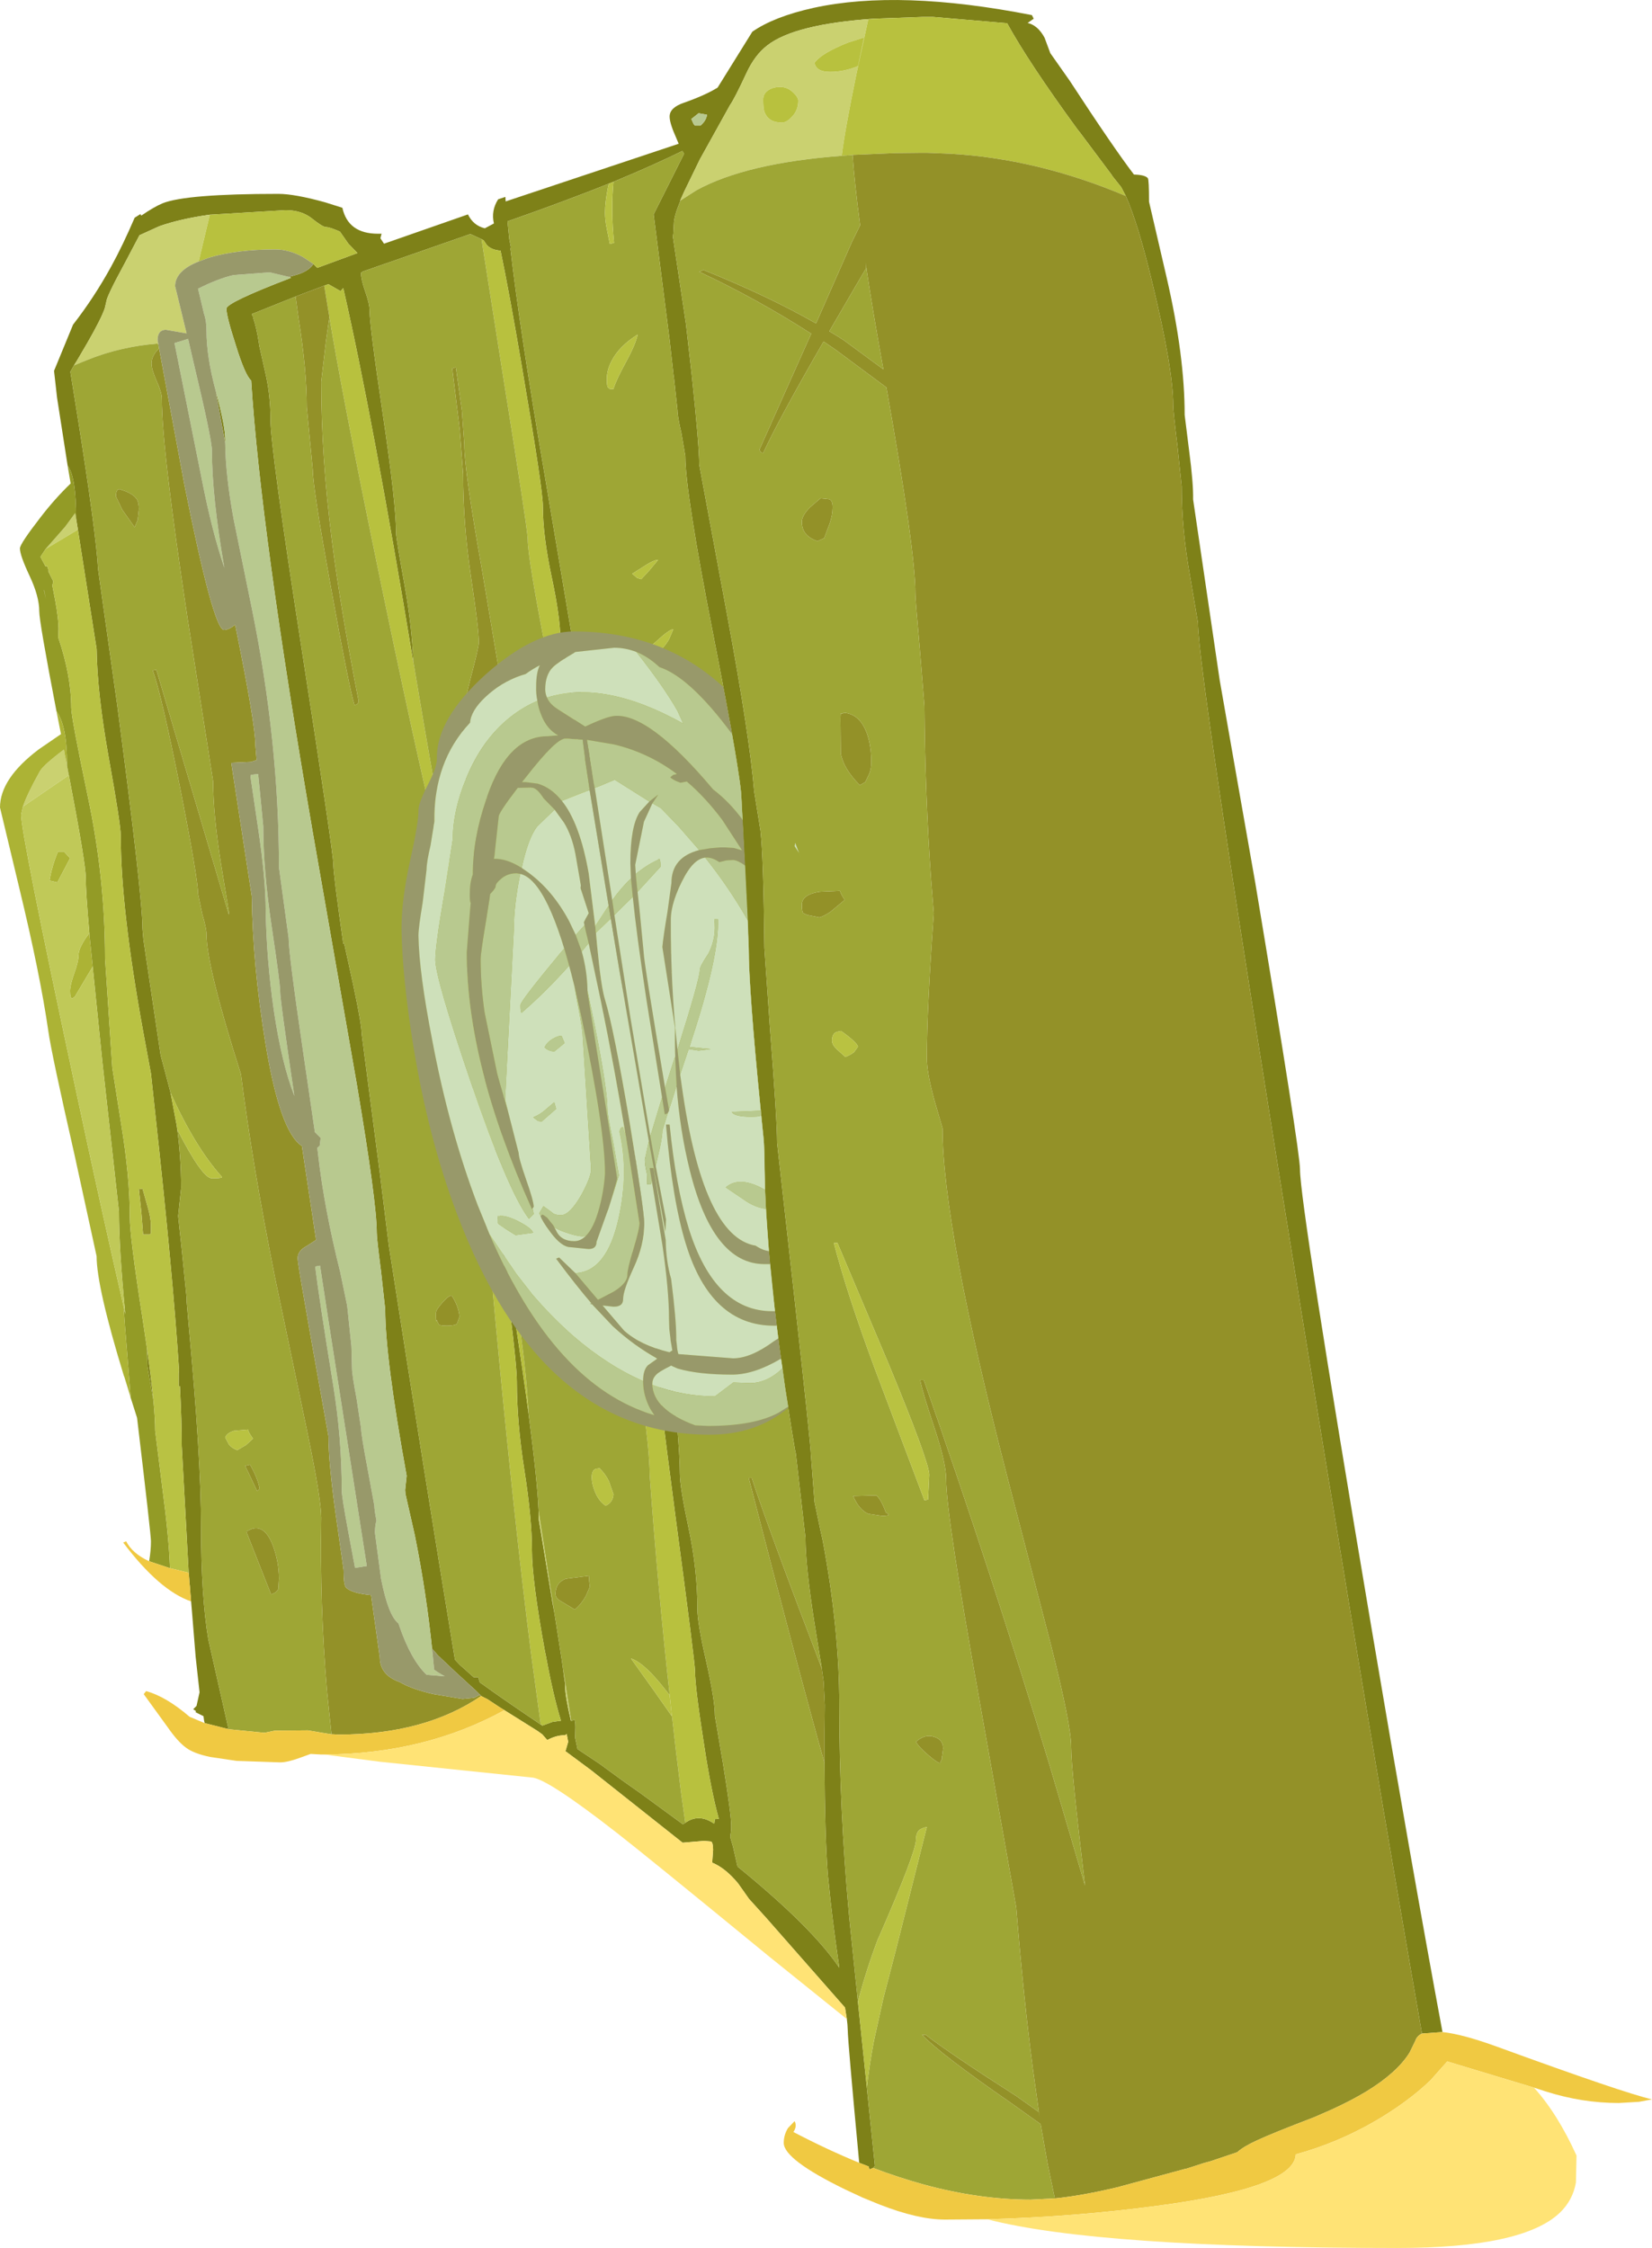 <?xml version="1.0" encoding="UTF-8" standalone="no"?>
<svg xmlns:ffdec="https://www.free-decompiler.com/flash" xmlns:xlink="http://www.w3.org/1999/xlink" ffdec:objectType="shape" height="372.2px" width="273.6px" xmlns="http://www.w3.org/2000/svg">
  <g transform="matrix(1.0, 0.0, 0.0, 1.0, 38.2, 222.8)">
    <path d="M-27.0 -145.7 L-28.75 -156.95 -29.25 -161.4 -26.1 -169.05 Q-22.6 -173.55 -19.8 -178.65 -17.85 -182.2 -15.9 -186.75 L-14.95 -187.35 -14.8 -187.1 Q-12.7 -188.55 -11.25 -189.15 -7.35 -190.7 7.9 -190.7 10.6 -190.7 15.65 -189.3 L18.5 -188.4 Q19.45 -184.1 24.4 -184.1 L25.0 -184.1 24.8 -183.35 25.4 -182.45 39.3 -187.3 Q40.2 -185.45 42.1 -185.0 L43.6 -185.8 Q43.1 -187.9 44.3 -189.8 L45.5 -190.2 45.55 -189.45 74.2 -199.0 73.8 -199.95 Q72.7 -202.4 72.7 -203.5 72.7 -205.0 75.1 -205.8 78.65 -207.05 80.65 -208.3 L86.4 -217.55 Q90.0 -220.05 96.55 -221.5 110.75 -224.6 132.7 -220.3 L133.0 -219.7 132.0 -219.0 Q133.7 -218.6 134.8 -216.55 L135.75 -214.0 138.95 -209.45 Q146.2 -198.35 149.6 -193.9 151.45 -193.85 151.9 -193.3 152.1 -193.05 152.1 -189.4 L155.05 -176.7 Q158.0 -163.9 158.0 -154.1 L158.75 -148.1 Q159.45 -142.8 159.4 -140.1 L163.8 -110.2 167.2 -90.8 169.7 -76.6 Q177.1 -32.2 177.1 -29.2 177.1 -23.4 188.9 46.5 195.6 86.2 200.7 113.65 L197.3 113.9 Q189.1 67.2 177.5 -4.55 160.2 -111.2 160.2 -119.7 L158.85 -127.65 Q157.5 -135.2 157.5 -142.3 L156.8 -149.0 Q156.1 -154.7 156.1 -155.7 156.1 -161.75 152.6 -176.15 150.25 -185.9 148.25 -190.35 L147.5 -191.8 145.95 -193.75 145.9 -193.8 145.95 -193.8 140.75 -200.75 140.2 -201.45 Q132.2 -212.4 128.6 -218.95 L116.3 -220.0 115.7 -220.0 115.45 -220.0 115.25 -220.0 115.05 -220.0 114.85 -220.0 114.7 -220.0 106.5 -219.7 Q93.4 -218.8 88.9 -215.3 86.8 -213.7 85.4 -210.65 83.45 -206.45 82.7 -205.4 L77.7 -196.4 75.1 -191.05 74.45 -189.6 74.5 -189.6 Q73.4 -186.95 73.4 -185.7 L73.3 -183.9 73.2 -183.9 73.4 -182.55 75.4 -169.2 76.35 -160.85 Q77.6 -149.1 77.6 -145.9 L82.25 -120.85 Q85.95 -100.9 86.7 -91.8 L87.75 -85.25 Q88.25 -80.8 88.4 -65.85 L89.3 -52.85 Q90.5 -37.45 90.5 -33.6 L93.3 -8.55 Q96.1 16.65 96.1 18.1 L96.7 25.9 97.65 30.45 98.05 32.25 Q100.8 46.85 100.8 59.4 100.8 76.7 102.4 94.15 L102.55 95.65 104.0 109.75 105.3 122.25 106.7 135.8 106.4 136.15 105.8 136.4 105.65 135.9 104.1 135.3 Q102.2 115.0 102.2 113.3 L102.15 112.4 102.05 111.5 101.75 109.6 88.7 94.75 85.85 91.6 84.05 89.05 Q81.95 86.5 79.75 85.6 L79.9 83.5 Q79.9 82.25 79.55 82.1 L78.4 82.0 74.85 82.3 59.7 70.3 55.45 67.15 55.9 65.6 55.65 64.3 55.4 64.5 Q53.9 64.5 52.45 65.3 L52.3 65.15 51.6 64.35 50.75 63.75 47.8 61.9 44.6 59.9 42.55 58.55 41.55 58.05 40.7 57.2 37.05 53.85 34.3 51.25 33.35 50.15 33.45 51.05 Q32.45 41.05 30.5 31.4 L28.95 24.55 28.9 23.9 29.15 21.55 Q25.6 2.05 25.6 -6.0 L24.9 -12.35 Q24.2 -17.7 24.2 -18.7 24.2 -23.7 20.9 -43.25 L13.6 -85.0 Q4.95 -135.1 3.4 -159.8 2.4 -160.65 0.85 -165.65 -0.7 -170.45 -0.7 -171.7 -0.7 -172.7 10.0 -176.8 L9.95 -176.85 9.65 -176.95 10.55 -177.2 Q12.9 -177.8 13.7 -179.1 L14.35 -178.45 21.0 -180.9 19.5 -182.45 18.1 -184.45 Q16.4 -185.2 15.8 -185.2 15.25 -185.2 13.5 -186.6 11.75 -188.0 9.1 -188.0 L-3.45 -187.25 Q-8.2 -186.6 -11.8 -185.35 L-15.1 -183.85 -17.55 -179.2 Q-20.6 -173.6 -20.6 -172.8 L-20.85 -171.75 Q-21.45 -170.0 -23.75 -166.0 L-25.45 -163.1 -25.7 -162.7 -25.95 -162.3 -26.55 -161.25 -25.35 -153.8 Q-22.3 -134.65 -21.95 -128.5 L-18.8 -106.15 Q-14.6 -74.45 -14.6 -69.0 L-14.45 -67.25 -11.6 -48.1 -10.8 -45.1 -9.95 -41.85 -8.95 -36.55 Q-8.2 -31.4 -8.2 -26.1 L-8.7 -21.45 -8.15 -16.4 -7.3 -8.0 -7.3 -7.4 -7.0 -3.95 Q-4.9 18.5 -4.9 29.9 -4.9 41.55 -3.7 48.65 L-0.35 63.5 -4.3 62.5 -4.4 62.1 -4.5 61.35 -5.8 60.7 -5.75 60.5 -6.2 60.2 -5.65 59.65 -5.15 57.4 -5.8 51.5 -6.4 44.1 -6.55 42.35 -6.6 41.95 -6.6 41.85 -6.6 41.5 -6.65 41.2 -6.75 39.8 -6.8 39.45 -6.85 38.7 -6.95 37.6 -7.0 36.7 -7.55 26.65 -8.1 16.6 Q-8.1 12.55 -8.4 6.7 L-8.6 6.7 -8.6 4.65 -8.55 4.05 Q-9.55 -11.65 -12.5 -38.55 L-13.2 -45.05 -14.45 -51.8 Q-18.2 -72.3 -18.2 -84.4 -18.2 -86.3 -20.2 -97.4 -22.1 -108.05 -22.2 -115.35 L-25.3 -135.1 -25.6 -136.95 Q-25.6 -143.9 -27.0 -145.7 M78.9 -203.8 L77.5 -204.05 76.3 -203.1 76.65 -202.3 76.9 -202.0 77.8 -202.0 Q78.75 -202.8 78.9 -203.8 M97.9 53.45 L96.7 46.0 Q95.2 36.5 95.2 31.8 L94.5 25.7 93.6 17.85 93.45 17.15 Q88.4 -12.8 88.4 -31.8 L88.3 -33.9 87.8 -38.85 Q85.8 -59.0 85.8 -65.9 L84.6 -90.5 Q84.6 -93.85 79.95 -117.6 75.3 -141.3 75.3 -147.3 L74.65 -151.1 Q74.0 -153.9 74.0 -154.9 L73.45 -160.0 73.35 -160.7 72.7 -166.5 70.05 -187.3 75.1 -197.35 74.8 -197.8 Q69.8 -195.35 63.4 -192.7 L62.65 -192.4 Q55.15 -189.4 45.85 -186.15 L46.15 -183.2 46.4 -181.9 46.35 -181.6 46.35 -181.55 Q47.85 -168.45 52.0 -144.2 L57.6 -111.0 66.0 -51.5 Q74.4 10.05 74.4 21.2 74.4 23.45 75.85 30.25 77.3 37.05 77.3 43.6 77.3 45.9 78.75 52.25 80.2 58.65 80.2 61.3 L81.55 69.25 Q82.9 77.55 82.9 79.5 L82.9 80.1 82.75 81.3 82.75 81.4 83.2 82.95 83.95 86.25 Q96.25 96.25 100.8 103.0 99.8 96.05 99.35 91.9 L98.9 87.6 Q98.4 80.9 98.35 69.1 L98.35 64.25 98.4 59.5 98.2 55.6 97.9 53.45 M64.35 -61.15 L64.35 -61.25 64.3 -61.35 Q63.6 -65.0 63.6 -66.0 63.6 -67.55 59.1 -91.5 L56.75 -104.35 Q54.6 -115.95 54.6 -117.0 54.6 -120.55 53.15 -127.35 51.7 -134.15 51.7 -139.1 51.7 -141.8 48.3 -161.7 46.2 -174.1 44.7 -181.3 43.25 -181.4 42.45 -182.2 L41.9 -183.0 41.55 -183.2 39.7 -184.05 21.9 -177.85 21.6 -177.65 21.6 -177.5 Q21.6 -176.5 22.3 -174.5 23.0 -172.5 23.0 -171.5 23.0 -168.95 25.2 -154.2 27.4 -139.45 27.4 -134.5 27.4 -133.7 28.85 -125.65 30.0 -119.25 30.25 -113.25 L30.25 -113.15 Q23.55 -153.65 18.65 -175.1 L18.2 -174.6 16.45 -175.6 16.2 -175.75 15.5 -175.5 10.75 -173.7 3.5 -170.8 3.65 -170.4 3.7 -170.4 3.75 -170.1 Q4.3 -168.5 4.65 -166.15 L4.75 -165.5 5.75 -161.05 Q6.6 -157.35 6.6 -153.3 6.6 -148.55 11.8 -115.1 17.0 -81.6 17.0 -79.8 17.0 -78.1 18.65 -66.55 L18.8 -66.6 20.35 -59.5 Q21.7 -53.1 21.7 -51.6 L24.75 -28.25 26.2 -16.55 Q32.2 22.0 37.15 52.0 L37.95 52.85 40.25 54.9 41.0 54.9 41.25 55.7 41.25 55.75 41.9 56.2 Q44.7 58.25 51.6 62.9 L51.65 62.9 53.3 62.3 54.7 62.1 Q53.4 57.85 52.2 51.3 L52.05 50.6 Q49.9 38.8 49.9 33.9 49.9 28.6 48.65 20.65 47.4 12.7 47.4 6.0 47.4 1.1 43.05 -29.3 L43.1 -29.05 43.4 -27.3 43.45 -26.95 43.5 -26.65 43.55 -26.4 43.65 -25.9 43.7 -25.6 43.85 -24.75 Q47.55 -2.15 49.35 11.35 50.8 22.4 51.0 27.35 L51.0 28.6 53.2 41.9 53.25 42.25 53.65 44.45 54.8 51.8 55.25 55.0 55.3 55.35 55.4 55.95 55.4 56.0 55.4 56.35 55.4 56.45 55.4 56.5 Q55.4 58.05 56.35 62.1 L56.4 62.1 56.6 62.1 56.85 61.9 Q57.1 61.95 57.1 63.2 L57.05 64.9 57.45 66.8 61.05 69.2 64.95 72.05 68.0 74.2 74.9 79.25 75.3 79.0 Q77.35 77.55 79.6 78.85 L80.1 79.15 80.2 78.4 80.85 78.35 Q79.6 73.85 78.45 66.35 76.9 56.55 76.9 53.8 76.9 52.45 73.7 28.5 70.45 3.95 70.2 -1.4 69.85 -8.8 67.3 -28.65 65.85 -40.05 65.3 -48.3 L65.05 -53.45 65.0 -56.7 64.35 -61.15 M-0.9 -149.45 L-2.4 -157.6 -2.4 -157.8 Q-0.9 -152.25 -0.9 -150.0 L-0.9 -149.45 M-13.85 0.5 Q-13.15 5.5 -12.8 9.0 L-13.8 3.4 -13.85 0.5" fill="#7e8118" fill-rule="evenodd" stroke="none"/>
    <path d="M78.9 -203.8 Q78.75 -202.8 77.8 -202.0 L76.9 -202.0 76.65 -202.3 76.3 -203.1 77.5 -204.05 78.9 -203.8 M-2.4 -157.8 L-2.45 -158.0 Q-4.0 -163.7 -4.0 -168.0 -4.0 -169.65 -4.4 -170.8 L-5.4 -175.0 Q-2.0 -176.7 0.45 -177.25 L6.4 -177.7 6.5 -177.7 9.65 -176.95 9.95 -176.85 10.0 -176.8 Q-0.7 -172.7 -0.7 -171.7 -0.7 -170.45 0.85 -165.65 2.4 -160.65 3.4 -159.8 4.95 -135.1 13.6 -85.0 L20.9 -43.25 Q24.2 -23.7 24.2 -18.7 24.2 -17.7 24.9 -12.35 L25.6 -6.0 Q25.6 2.05 29.15 21.55 L28.9 23.9 28.95 24.55 30.5 31.4 Q32.45 41.05 33.45 51.05 L33.7 53.65 34.35 54.1 35.45 54.75 32.45 54.5 Q29.85 52.0 27.95 46.45 L27.8 46.0 Q26.1 44.7 24.9 38.55 L23.9 31.0 Q23.9 29.65 24.15 29.0 23.8 27.2 23.8 26.5 L22.7 20.5 Q21.6 14.7 21.6 13.7 L20.85 8.75 Q20.1 4.8 20.1 3.8 L20.0 0.1 19.3 -6.6 18.15 -12.15 Q15.5 -22.75 14.5 -31.5 L14.35 -32.75 14.75 -33.1 14.9 -34.4 13.95 -35.35 11.95 -49.0 Q9.6 -65.0 9.6 -67.5 L8.8 -73.35 8.0 -79.2 Q8.0 -99.95 3.55 -121.85 L0.5 -136.8 Q-0.85 -144.1 -0.9 -149.45 L-0.9 -150.0 Q-0.9 -152.25 -2.4 -157.8 M14.0 -13.1 L14.8 -13.25 16.3 -3.5 22.55 36.5 22.15 36.55 20.6 36.8 19.45 30.65 Q18.4 25.0 18.4 24.0 18.4 15.3 17.0 6.65 14.6 -8.1 14.0 -13.1 M3.3 -94.1 L3.35 -94.5 4.55 -94.65 4.75 -92.7 5.4 -86.0 Q5.4 -78.7 6.8 -69.35 8.2 -60.0 8.2 -58.7 8.2 -57.15 10.55 -41.35 8.45 -46.75 7.15 -55.5 5.95 -63.85 5.8 -72.0 5.8 -77.35 4.55 -85.65 L3.3 -94.1 M-7.65 -166.5 L-7.05 -166.7 -6.15 -162.8 Q-3.1 -150.05 -3.1 -148.2 -3.1 -140.6 -1.05 -128.8 -3.1 -134.9 -4.7 -143.05 L-9.3 -166.0 -7.65 -166.5" fill="#b8c98f" fill-rule="evenodd" stroke="none"/>
    <path d="M-25.6 -136.95 L-25.3 -135.1 -30.65 -131.9 -27.4 -135.6 -25.75 -137.85 -25.7 -137.6 -25.6 -136.95 M96.7 -212.4 Q96.95 -210.9 99.3 -210.9 101.55 -210.9 103.9 -211.85 L104.9 -216.6 102.25 -215.75 Q97.85 -214.0 96.7 -212.4 M74.5 -189.6 L74.45 -189.6 75.1 -191.05 77.7 -196.4 82.7 -205.4 Q83.45 -206.45 85.4 -210.65 86.8 -213.7 88.9 -215.3 93.4 -218.8 106.5 -219.7 L105.6 -219.6 103.65 -210.6 Q101.75 -201.4 101.2 -197.0 85.35 -195.8 77.15 -191.3 L74.5 -189.6 M88.2 -206.3 Q88.2 -204.85 88.4 -204.3 89.05 -202.5 91.3 -202.5 92.05 -202.5 92.9 -203.4 94.0 -204.5 94.0 -206.1 94.0 -206.7 93.2 -207.45 92.25 -208.4 91.0 -208.4 89.9 -208.4 89.1 -207.9 88.2 -207.35 88.2 -206.3 M51.0 27.35 L53.75 45.15 53.65 44.45 53.25 42.25 53.2 41.9 51.0 28.6 51.0 27.35 M55.25 55.0 L55.1 53.75 56.4 62.1 56.35 62.1 Q55.4 58.05 55.4 56.5 L55.4 56.45 55.4 56.35 55.4 56.0 55.4 55.95 55.3 55.35 55.25 55.0 M-5.3 -179.5 Q-9.2 -177.95 -9.2 -175.4 L-8.95 -174.4 -7.3 -167.6 -10.75 -168.2 Q-12.1 -168.15 -12.1 -166.5 L-12.05 -166.2 -12.0 -165.85 -12.2 -165.9 Q-18.3 -165.4 -23.75 -163.2 L-25.95 -162.3 -25.7 -162.7 -25.45 -163.1 -23.75 -166.0 Q-21.45 -170.0 -20.85 -171.75 L-20.6 -172.8 Q-20.6 -173.6 -17.55 -179.2 L-15.1 -183.85 -11.8 -185.35 Q-8.2 -186.6 -3.45 -187.25 L-5.3 -179.5 M-34.4 -89.25 Q-33.75 -91.25 -31.6 -95.1 -31.0 -96.15 -27.6 -98.7 L-27.5 -98.05 -27.1 -96.1 -27.1 -96.05 -26.8 -94.45 -34.4 -89.25" fill="#cad170" fill-rule="evenodd" stroke="none"/>
    <path d="M96.7 -212.4 Q97.85 -214.0 102.25 -215.75 L104.9 -216.6 103.9 -211.85 Q101.55 -210.9 99.3 -210.9 96.95 -210.9 96.7 -212.4 M101.2 -197.0 Q101.75 -201.4 103.65 -210.6 L105.6 -219.6 106.5 -219.7 114.7 -220.0 114.85 -220.0 115.05 -220.0 115.25 -220.0 115.45 -220.0 115.7 -220.0 116.3 -220.0 128.6 -218.95 Q132.2 -212.4 140.2 -201.45 L140.75 -200.75 145.95 -193.8 145.9 -193.8 145.95 -193.75 147.5 -191.8 148.25 -190.35 Q133.6 -196.55 119.05 -197.35 L115.3 -197.5 114.5 -197.5 110.05 -197.45 103.0 -197.15 101.2 -197.0 M88.2 -206.3 Q88.2 -207.35 89.1 -207.9 89.9 -208.4 91.0 -208.4 92.25 -208.4 93.2 -207.45 94.0 -206.7 94.0 -206.1 94.0 -204.5 92.9 -203.4 92.05 -202.5 91.3 -202.5 89.05 -202.5 88.4 -204.3 88.2 -204.85 88.2 -206.3 M41.55 -183.2 L41.9 -183.0 42.45 -182.2 Q43.25 -181.4 44.7 -181.3 46.2 -174.1 48.3 -161.7 51.7 -141.8 51.7 -139.1 51.7 -134.15 53.15 -127.35 54.6 -120.55 54.6 -117.0 54.6 -115.95 56.75 -104.35 L59.1 -91.5 Q63.6 -67.55 63.6 -66.0 63.6 -65.0 64.3 -61.35 L64.35 -61.25 64.35 -61.15 65.05 -54.05 65.05 -53.45 65.3 -48.3 Q65.85 -40.05 67.3 -28.65 69.85 -8.8 70.2 -1.4 70.45 3.95 73.7 28.5 76.9 52.45 76.9 53.8 76.9 56.55 78.45 66.35 79.6 73.85 80.85 78.35 L80.2 78.4 80.1 79.15 79.6 78.85 Q77.35 77.55 75.3 79.0 L74.6 74.05 73.75 67.1 73.1 61.4 73.05 61.2 72.8 58.7 Q70.75 40.15 69.4 21.4 69.4 17.6 68.0 7.35 66.6 -2.95 66.6 -15.8 L64.45 -29.65 Q62.3 -43.25 62.3 -46.6 62.3 -50.5 61.05 -61.9 L60.4 -68.4 59.1 -73.45 Q55.2 -90.45 55.2 -100.3 L55.25 -100.85 Q53.95 -106.15 52.4 -114.1 49.2 -130.45 49.2 -133.5 49.2 -135.1 45.2 -160.0 L41.55 -183.2 M30.25 -113.25 Q33.9 -91.5 36.0 -80.6 36.5 -79.45 36.5 -78.5 L36.7 -77.05 36.9 -76.0 36.85 -75.95 40.2 -55.95 40.95 -51.55 40.95 -51.45 41.15 -50.4 43.9 -31.5 44.5 -25.65 45.1 -19.8 47.3 -6.8 Q48.9 2.8 49.35 11.35 47.55 -2.15 43.85 -24.75 L43.7 -25.6 43.65 -25.9 43.55 -26.4 43.5 -26.65 43.45 -26.95 43.4 -27.3 43.1 -29.05 43.05 -29.3 Q47.4 1.1 47.4 6.0 47.4 12.7 48.65 20.65 49.9 28.6 49.9 33.9 49.9 38.8 52.05 50.6 L52.2 51.3 Q53.4 57.85 54.7 62.1 L53.3 62.3 51.65 62.9 51.35 62.7 49.75 50.95 Q48.35 40.0 46.8 25.5 43.65 -4.15 41.3 -34.0 L39.75 -46.1 Q38.15 -57.1 38.1 -58.1 37.8 -61.65 36.0 -71.6 L34.3 -81.6 34.3 -83.0 34.4 -83.0 Q30.75 -97.8 24.0 -130.55 18.6 -156.8 16.35 -170.3 L15.5 -175.5 16.2 -175.75 16.45 -175.6 18.2 -174.6 18.65 -175.1 Q23.55 -153.65 30.25 -113.15 L30.25 -113.25 M13.7 -179.1 L12.05 -180.2 Q9.7 -181.5 7.4 -181.5 1.05 -181.5 -3.55 -180.15 L-5.3 -179.5 -3.45 -187.25 9.1 -188.0 Q11.75 -188.0 13.5 -186.6 15.25 -185.2 15.8 -185.2 16.4 -185.2 18.1 -184.45 L19.5 -182.45 21.0 -180.9 14.35 -178.45 13.7 -179.1" fill="#b8c13e" fill-rule="evenodd" stroke="none"/>
    <path d="M148.25 -190.35 Q150.25 -185.9 152.6 -176.15 156.1 -161.75 156.1 -155.7 156.1 -154.7 156.8 -149.0 L157.5 -142.3 Q157.5 -135.2 158.85 -127.65 L160.2 -119.7 Q160.2 -111.2 177.5 -4.55 189.1 67.2 197.3 113.9 196.45 114.3 196.2 115.1 L195.25 117.05 Q193.2 120.35 188.15 123.45 185.6 125.0 182.3 126.5 L179.45 127.75 Q172.5 130.4 169.95 131.6 167.75 132.6 166.7 133.55 L162.25 135.05 161.3 135.3 158.2 136.3 158.1 136.3 146.85 139.35 Q140.95 140.75 136.5 141.2 L135.3 135.45 134.15 128.9 129.25 125.4 Q117.6 117.35 114.5 114.1 L115.1 114.1 Q118.95 117.1 130.2 124.3 L133.85 126.9 134.0 127.9 132.9 120.0 Q131.35 108.3 130.1 93.0 L124.15 59.5 Q118.5 28.1 118.5 22.2 118.5 19.55 116.75 14.2 114.55 7.65 114.2 5.7 L114.8 5.7 Q125.85 37.15 135.7 69.7 L141.5 89.4 Q139.2 70.25 139.2 66.4 139.2 62.8 135.85 49.55 L128.55 21.45 Q117.9 -19.85 117.9 -36.0 L116.6 -40.45 Q115.3 -45.15 115.3 -47.6 115.3 -55.7 116.45 -71.55 L116.0 -77.2 Q115.0 -91.55 114.9 -105.9 L114.15 -115.2 Q113.4 -123.5 113.4 -124.5 113.4 -131.7 108.6 -158.65 L100.25 -164.85 98.2 -166.25 Q90.7 -153.25 88.2 -147.8 L87.95 -147.85 Q87.65 -148.0 87.6 -148.4 L96.15 -167.55 Q87.2 -173.3 77.6 -177.8 L78.3 -178.1 Q89.0 -173.8 96.95 -169.25 L102.9 -182.75 104.25 -185.5 Q103.35 -192.3 103.0 -197.15 L110.05 -197.45 114.5 -197.5 115.3 -197.5 119.05 -197.35 Q133.6 -196.55 148.25 -190.35 M105.15 -179.3 L105.25 -178.4 103.75 -175.85 99.15 -167.95 Q100.35 -167.25 101.5 -166.5 L108.1 -161.65 Q106.3 -171.5 105.15 -179.3 M99.1 -140.15 Q99.7 -140.0 99.7 -138.8 99.7 -137.55 99.2 -136.1 L98.3 -133.7 97.2 -133.2 Q94.6 -134.05 94.6 -136.4 94.6 -137.45 96.0 -138.85 L97.7 -140.3 99.1 -140.15 M101.1 -104.7 Q101.35 -104.55 101.5 -104.8 104.35 -104.6 105.5 -101.0 106.1 -99.05 106.1 -96.6 106.1 -95.4 105.7 -94.55 L105.1 -93.3 104.2 -92.8 Q101.5 -95.5 101.05 -98.05 L101.0 -103.6 Q101.0 -104.75 101.1 -104.7 M98.35 69.1 Q94.1 54.05 85.8 21.9 L86.3 21.9 Q88.85 29.75 97.9 53.45 L98.2 55.6 98.4 59.5 98.35 64.25 98.35 69.1 M40.95 -51.55 L40.8 -57.5 Q40.5 -67.75 40.5 -78.9 L39.4 -88.95 Q38.3 -99.2 38.3 -101.0 38.3 -105.05 39.7 -110.35 41.1 -115.65 41.1 -116.4 41.1 -118.7 39.8 -127.3 38.5 -135.95 38.5 -144.3 L37.95 -151.6 36.7 -161.8 37.3 -162.0 38.3 -154.8 38.7 -149.2 Q38.7 -144.9 41.55 -128.9 L44.4 -112.0 43.2 -104.45 Q42.0 -97.15 42.0 -95.3 L43.0 -73.9 43.5 -66.9 44.0 -59.9 Q44.0 -58.9 44.75 -55.7 L45.5 -51.5 Q45.5 -43.85 44.5 -25.65 L43.9 -31.5 41.15 -50.4 40.95 -51.45 40.95 -51.55 M-11.85 -165.1 L-7.65 -142.5 Q-2.85 -118.5 -1.1 -118.5 -0.35 -118.5 0.75 -119.35 4.1 -102.9 4.1 -99.4 L4.3 -96.95 3.4 -96.65 0.1 -96.5 3.5 -74.4 Q3.65 -63.0 5.75 -50.15 8.15 -35.4 11.8 -33.05 L14.15 -17.5 12.6 -16.5 Q11.1 -15.7 11.1 -14.5 11.1 -13.75 12.25 -7.25 L13.5 -0.1 14.95 8.0 16.2 15.0 Q16.2 19.4 17.45 28.3 L18.7 37.1 Q18.7 39.6 19.1 40.05 20.05 41.0 23.25 41.3 L24.7 51.6 Q24.7 53.6 26.25 54.8 27.0 55.35 28.0 55.7 29.75 56.75 32.95 57.55 L33.6 57.7 38.4 58.5 40.35 58.3 41.2 57.85 41.5 58.0 Q32.15 64.4 17.8 64.4 L17.0 64.35 16.7 64.35 16.15 59.1 15.95 57.15 Q14.75 43.0 15.0 28.5 15.0 25.35 12.6 13.85 L7.35 -11.25 Q3.6 -30.0 1.7 -44.95 -4.0 -62.85 -4.0 -68.1 -4.0 -69.1 -4.7 -71.45 L-5.4 -74.8 Q-5.4 -77.25 -8.35 -92.25 -11.45 -107.8 -12.9 -111.8 L-12.3 -111.9 -0.3 -71.35 -0.3 -71.9 -1.6 -79.75 Q-2.9 -87.95 -2.9 -93.4 L-7.15 -120.5 Q-11.4 -148.45 -11.4 -156.8 -11.4 -157.8 -12.25 -159.7 -13.1 -161.6 -13.1 -162.6 -13.1 -163.9 -11.95 -165.0 L-11.85 -165.1 M15.5 -175.5 L16.35 -170.3 15.8 -166.4 15.0 -159.6 Q15.0 -147.3 16.75 -133.45 18.15 -122.35 21.2 -106.7 21.1 -106.1 20.5 -106.1 19.6 -109.0 16.65 -125.3 13.6 -142.05 13.6 -145.0 L13.1 -150.2 12.6 -155.4 Q12.6 -161.65 11.25 -170.05 L10.75 -173.7 15.5 -175.5 M74.7 -64.8 Q76.8 -63.75 76.8 -61.8 L76.7 -60.15 76.6 -60.0 Q76.05 -60.0 75.3 -59.0 72.6 -61.2 72.6 -63.9 72.6 -65.85 74.7 -64.8 M36.6 -8.3 Q37.75 -6.55 37.9 -4.8 L37.5 -3.65 Q37.15 -3.3 35.8 -3.3 34.6 -3.3 34.45 -3.55 L34.1 -4.3 Q34.0 -3.4 34.0 -5.4 34.0 -5.95 35.05 -7.1 36.1 -8.3 36.6 -8.3 M77.2 -33.8 L77.8 -33.8 Q79.1 -31.35 79.1 -28.6 L79.05 -27.25 Q79.05 -26.75 78.7 -26.4 L77.55 -29.8 Q76.9 -31.85 76.9 -33.1 76.9 -35.1 77.2 -33.8 M100.9 -75.3 L101.2 -74.6 101.7 -73.8 99.3 -71.8 Q98.05 -71.0 97.5 -70.9 L95.5 -71.3 94.85 -71.6 Q94.6 -71.8 94.6 -73.0 94.6 -74.7 97.55 -75.15 L100.9 -75.3 M-18.35 -141.8 Q-17.75 -141.55 -17.8 -141.6 -16.15 -141.05 -15.55 -140.15 -15.2 -139.6 -15.2 -138.5 L-15.4 -136.7 -15.9 -135.5 -17.95 -138.4 -19.0 -140.6 Q-19.0 -141.85 -18.35 -141.8 M-14.6 -26.0 L-13.75 -23.0 Q-13.2 -21.1 -13.2 -19.9 L-13.2 -18.6 -13.4 -18.4 -14.5 -18.4 -14.8 -22.15 -15.2 -25.9 -14.6 -26.0 M108.95 27.9 Q109.15 28.2 107.9 28.2 L105.6 27.85 Q104.05 27.15 103.1 24.9 L106.95 24.8 Q107.8 25.6 108.5 27.6 L108.95 27.9 M118.0 66.7 L117.85 67.9 Q117.75 68.0 117.8 68.5 L117.7 68.6 117.5 69.1 Q117.05 69.1 115.55 67.8 114.0 66.5 113.5 65.6 114.9 64.3 116.45 64.75 118.0 65.2 118.0 66.7 M58.85 41.4 Q58.05 42.85 57.0 43.7 L54.5 42.2 Q53.8 41.75 53.8 41.1 53.8 39.25 55.5 38.6 L59.4 38.1 Q59.3 38.7 59.5 39.9 L58.85 41.4 M2.4 19.9 L3.2 19.7 Q4.5 21.95 4.8 23.7 L4.4 24.1 2.4 19.9 M6.7 41.2 L2.6 30.8 Q5.3 29.0 6.9 32.85 8.0 35.65 8.0 38.6 L7.9 40.3 Q7.6 40.9 6.7 41.2" fill="#939128" fill-rule="evenodd" stroke="none"/>
    <path d="M74.5 -189.6 L77.15 -191.3 Q85.35 -195.8 101.2 -197.0 L103.0 -197.15 Q103.35 -192.3 104.25 -185.5 L102.9 -182.75 96.95 -169.25 Q89.0 -173.8 78.3 -178.1 L77.6 -177.8 Q87.2 -173.3 96.15 -167.55 L87.6 -148.4 Q87.65 -148.0 87.95 -147.85 L88.2 -147.8 Q90.7 -153.25 98.2 -166.25 L100.25 -164.85 108.6 -158.65 Q113.4 -131.7 113.4 -124.5 113.4 -123.5 114.15 -115.2 L114.9 -105.9 Q115.0 -91.55 116.0 -77.2 L116.45 -71.55 Q115.3 -55.7 115.3 -47.6 115.3 -45.15 116.6 -40.45 L117.9 -36.0 Q117.9 -19.85 128.55 21.45 L135.85 49.55 Q139.2 62.8 139.2 66.4 139.2 70.25 141.5 89.4 L135.7 69.7 Q125.85 37.15 114.8 5.7 L114.2 5.7 Q114.55 7.65 116.75 14.2 118.5 19.55 118.5 22.2 118.5 28.1 124.15 59.5 L130.1 93.0 Q131.35 108.3 132.9 120.0 L134.0 127.9 133.85 126.9 130.2 124.3 Q118.95 117.1 115.1 114.1 L114.5 114.1 Q117.6 117.35 129.25 125.4 L134.15 128.9 135.3 135.45 136.5 141.2 132.5 141.4 Q124.0 141.4 114.8 138.9 110.65 137.75 106.4 136.15 L106.7 135.8 105.3 122.25 105.35 122.9 Q105.8 118.95 106.55 115.05 L108.1 108.05 110.15 100.15 115.3 79.7 Q114.6 79.85 114.2 80.1 113.5 80.55 113.5 81.8 113.5 83.9 107.35 97.95 L107.2 98.25 Q105.2 103.55 103.9 108.6 L104.0 109.75 102.55 95.65 102.4 94.15 Q100.8 76.7 100.8 59.4 100.8 46.85 98.05 32.25 L97.65 30.45 96.7 25.9 96.1 18.1 Q96.1 16.65 93.3 -8.55 L90.5 -33.6 Q90.5 -37.45 89.3 -52.85 L88.4 -65.85 Q88.25 -80.8 87.75 -85.25 L86.7 -91.8 Q85.95 -100.9 82.25 -120.85 L77.6 -145.9 Q77.6 -149.1 76.35 -160.85 L75.4 -169.2 73.4 -182.55 73.2 -183.9 73.3 -183.9 73.4 -185.7 Q73.4 -186.95 74.5 -189.6 M105.15 -179.3 Q106.3 -171.5 108.1 -161.65 L101.5 -166.5 Q100.35 -167.25 99.15 -167.95 L103.75 -175.85 105.25 -178.4 105.15 -179.3 M101.1 -104.7 Q101.0 -104.75 101.0 -103.6 L101.05 -98.05 Q101.5 -95.5 104.2 -92.8 L105.1 -93.3 105.7 -94.55 Q106.1 -95.4 106.1 -96.6 106.1 -99.05 105.5 -101.0 104.35 -104.6 101.5 -104.8 101.35 -104.55 101.1 -104.7 M99.1 -140.15 L97.7 -140.3 96.0 -138.85 Q94.6 -137.45 94.6 -136.4 94.6 -134.05 97.2 -133.2 L98.3 -133.7 99.2 -136.1 Q99.7 -137.55 99.7 -138.8 99.7 -140.0 99.1 -140.15 M63.4 -192.7 Q69.8 -195.35 74.8 -197.8 L75.1 -197.35 70.05 -187.3 72.7 -166.5 73.35 -160.7 73.45 -160.0 74.0 -154.9 Q74.0 -153.9 74.65 -151.1 L75.3 -147.3 Q75.3 -141.3 79.95 -117.6 84.6 -93.85 84.6 -90.5 L85.8 -65.9 Q85.8 -59.0 87.8 -38.85 L88.3 -33.9 88.4 -31.8 Q88.4 -12.8 93.45 17.15 L93.6 17.85 94.5 25.7 95.2 31.8 Q95.2 36.5 96.7 46.0 L97.9 53.45 Q88.85 29.75 86.3 21.9 L85.8 21.9 Q94.1 54.05 98.35 69.1 98.4 80.9 98.9 87.6 L99.35 91.9 Q99.8 96.05 100.8 103.0 96.25 96.25 83.95 86.25 L83.2 82.95 82.75 81.4 82.75 81.3 82.9 80.1 82.9 79.5 Q82.9 77.55 81.55 69.25 L80.2 61.3 Q80.2 58.65 78.75 52.25 77.3 45.9 77.3 43.6 77.3 37.05 75.85 30.25 74.4 23.45 74.4 21.2 74.4 10.05 66.0 -51.5 L57.6 -111.0 52.0 -144.2 Q47.85 -168.45 46.35 -181.55 L46.35 -181.6 46.4 -181.9 46.15 -183.2 45.85 -186.15 Q55.15 -189.4 62.65 -192.4 L62.5 -191.85 Q62.0 -189.3 62.0 -187.6 62.0 -186.35 62.3 -184.9 L62.8 -182.4 63.5 -182.6 Q62.95 -187.95 63.4 -192.7 M41.55 -183.2 L45.2 -160.0 Q49.2 -135.1 49.2 -133.5 49.2 -130.45 52.4 -114.1 53.95 -106.15 55.25 -100.85 L55.2 -100.3 Q55.2 -90.45 59.1 -73.45 L60.4 -68.4 61.05 -61.9 Q62.3 -50.5 62.3 -46.6 62.3 -43.25 64.45 -29.65 L66.6 -15.8 Q66.6 -2.95 68.0 7.35 69.4 17.6 69.4 21.4 70.75 40.15 72.8 58.7 L72.7 57.85 71.05 55.8 Q68.15 52.35 66.3 51.8 L70.3 57.4 70.4 57.55 73.1 61.4 73.75 67.1 74.6 74.05 75.3 79.0 74.9 79.25 68.0 74.2 64.95 72.05 61.05 69.2 57.45 66.8 57.05 64.9 57.1 63.2 Q57.1 61.95 56.85 61.9 L56.6 62.1 56.4 62.1 55.1 53.75 55.25 55.0 54.8 51.8 53.65 44.45 53.75 45.15 51.0 27.35 Q50.8 22.4 49.35 11.35 48.9 2.8 47.3 -6.8 L45.1 -19.8 44.5 -25.65 Q45.5 -43.85 45.5 -51.5 L44.75 -55.7 Q44.0 -58.9 44.0 -59.9 L43.5 -66.9 43.0 -73.9 42.0 -95.3 Q42.0 -97.15 43.2 -104.45 L44.4 -112.0 41.55 -128.9 Q38.7 -144.9 38.7 -149.2 L38.3 -154.8 37.3 -162.0 36.7 -161.8 37.95 -151.6 38.5 -144.3 Q38.5 -135.95 39.8 -127.3 41.1 -118.7 41.1 -116.4 41.1 -115.65 39.7 -110.35 38.3 -105.05 38.3 -101.0 38.3 -99.2 39.4 -88.95 L40.5 -78.9 Q40.5 -67.75 40.8 -57.5 L40.95 -51.55 40.2 -55.95 36.85 -75.95 36.9 -76.0 36.7 -77.05 36.5 -78.5 Q36.5 -79.45 36.0 -80.6 33.9 -91.5 30.25 -113.25 30.0 -119.25 28.85 -125.65 27.4 -133.7 27.4 -134.5 27.4 -139.45 25.2 -154.2 23.0 -168.95 23.0 -171.5 23.0 -172.5 22.3 -174.5 21.6 -176.5 21.6 -177.5 L21.6 -177.65 21.9 -177.85 39.7 -184.05 41.55 -183.2 M65.05 -53.45 L65.05 -54.05 64.35 -61.15 65.0 -56.7 65.05 -53.45 M67.4 -167.4 Q64.35 -165.5 63.1 -163.05 62.3 -161.55 62.3 -160.1 62.3 -158.9 62.45 -158.7 L62.8 -158.4 63.4 -158.4 Q63.8 -159.8 65.5 -162.9 67.1 -165.85 67.4 -167.4 M-12.05 -166.2 L-11.85 -165.1 -11.95 -165.0 Q-13.1 -163.9 -13.1 -162.6 -13.1 -161.6 -12.25 -159.7 -11.4 -157.8 -11.4 -156.8 -11.4 -148.45 -7.15 -120.5 L-2.9 -93.4 Q-2.9 -87.95 -1.6 -79.75 L-0.3 -71.9 -0.3 -71.35 -12.3 -111.9 -12.9 -111.8 Q-11.45 -107.8 -8.35 -92.25 -5.4 -77.25 -5.4 -74.8 L-4.7 -71.45 Q-4.0 -69.1 -4.0 -68.1 -4.0 -62.85 1.7 -44.95 3.6 -30.0 7.35 -11.25 L12.6 13.85 Q15.0 25.35 15.0 28.5 14.75 43.0 15.95 57.15 L16.15 59.1 16.7 64.35 14.85 64.05 12.8 63.7 7.3 63.75 5.6 64.1 0.05 63.55 -0.35 63.5 -3.7 48.65 Q-4.9 41.55 -4.9 29.9 -4.9 18.5 -7.0 -3.95 L-7.3 -7.4 -7.3 -8.0 -8.15 -16.4 -8.7 -21.45 -8.2 -26.1 Q-8.2 -31.4 -8.95 -36.55 L-8.85 -35.8 Q-4.7 -27.7 -3.1 -27.7 -1.1 -27.7 -1.5 -28.0 -5.9 -32.9 -9.95 -41.85 L-10.8 -45.1 -11.6 -48.1 -14.45 -67.25 -14.6 -69.0 Q-14.6 -74.45 -18.8 -106.15 L-21.95 -128.5 Q-22.3 -134.65 -25.35 -153.8 L-26.55 -161.25 -25.95 -162.3 -23.75 -163.2 Q-18.3 -165.4 -12.2 -165.9 L-12.0 -165.85 -12.05 -166.2 M16.35 -170.3 Q18.6 -156.8 24.0 -130.55 30.75 -97.8 34.4 -83.0 L34.3 -83.0 34.3 -81.6 36.0 -71.6 Q37.8 -61.65 38.1 -58.1 38.15 -57.1 39.75 -46.1 L41.3 -34.0 Q43.65 -4.15 46.8 25.5 48.35 40.0 49.75 50.95 L51.35 62.7 51.65 62.9 51.6 62.9 Q44.7 58.25 41.9 56.2 L41.25 55.75 41.25 55.7 41.0 54.9 40.25 54.9 37.95 52.85 37.15 52.0 Q32.2 22.0 26.2 -16.55 L24.75 -28.25 21.7 -51.6 Q21.7 -53.1 20.35 -59.5 L18.8 -66.6 18.65 -66.55 Q17.0 -78.1 17.0 -79.8 17.0 -81.6 11.8 -115.1 6.6 -148.55 6.6 -153.3 6.6 -157.35 5.75 -161.05 L4.75 -165.5 4.65 -166.15 Q4.3 -168.5 3.75 -170.1 L3.7 -170.4 3.65 -170.4 3.5 -170.8 10.75 -173.7 11.25 -170.05 Q12.6 -161.65 12.6 -155.4 L13.1 -150.2 13.6 -145.0 Q13.6 -142.05 16.65 -125.3 19.6 -109.0 20.5 -106.1 21.1 -106.1 21.2 -106.7 18.15 -122.35 16.75 -133.45 15.0 -147.3 15.0 -159.6 L15.8 -166.4 16.35 -170.3 M73.85 -75.2 L73.9 -75.5 74.9 -74.55 Q75.65 -74.1 76.9 -74.1 78.15 -74.1 78.3 -74.6 L78.3 -75.1 78.35 -75.1 78.4 -76.6 Q78.4 -77.75 78.15 -77.8 L77.9 -78.0 74.95 -78.2 Q73.8 -77.9 73.8 -76.4 L73.85 -75.2 M70.8 -114.9 Q71.9 -115.65 72.65 -117.05 L73.3 -118.6 Q72.8 -118.6 71.5 -117.5 L69.8 -116.0 70.8 -114.9 M68.4 -129.0 L66.5 -127.8 67.35 -127.1 68.0 -126.9 69.3 -128.3 70.8 -130.1 Q70.05 -130.1 68.4 -129.0 M74.7 -64.8 Q72.6 -65.85 72.6 -63.9 72.6 -61.2 75.3 -59.0 76.05 -60.0 76.6 -60.0 L76.7 -60.15 76.8 -61.8 Q76.8 -63.75 74.7 -64.8 M36.6 -8.3 Q36.1 -8.3 35.05 -7.1 34.0 -5.95 34.0 -5.4 34.0 -3.4 34.1 -4.3 L34.45 -3.55 Q34.6 -3.3 35.8 -3.3 37.15 -3.3 37.5 -3.65 L37.9 -4.8 Q37.75 -6.55 36.6 -8.3 M77.2 -33.8 Q76.9 -35.1 76.9 -33.1 76.9 -31.85 77.55 -29.8 L78.7 -26.4 Q79.05 -26.75 79.05 -27.25 L79.1 -28.6 Q79.1 -31.35 77.8 -33.8 L77.2 -33.8 M58.15 -4.7 L57.6 -5.0 Q56.7 -5.0 56.5 -4.4 56.85 -2.45 57.8 -1.2 L58.1 -1.5 Q58.3 -1.3 58.3 -3.3 L58.15 -4.7 M100.9 -75.3 L97.55 -75.15 Q94.6 -74.7 94.6 -73.0 94.6 -71.8 94.85 -71.6 L95.5 -71.3 97.5 -70.9 Q98.05 -71.0 99.3 -71.8 L101.7 -73.8 101.2 -74.6 100.9 -75.3 M100.5 -17.0 L99.9 -17.0 Q102.05 -8.65 106.75 4.0 L114.9 25.6 115.5 25.5 115.7 21.4 Q115.7 19.25 108.9 2.85 L100.5 -17.0 M100.4 -51.95 Q99.6 -51.7 99.6 -50.5 99.6 -49.85 100.3 -49.15 L101.8 -47.8 Q102.7 -48.15 103.25 -48.6 L103.9 -49.5 Q103.7 -50.25 101.1 -52.1 L100.4 -51.95 M-18.35 -141.8 Q-19.0 -141.85 -19.0 -140.6 L-17.95 -138.4 -15.9 -135.5 -15.4 -136.7 -15.2 -138.5 Q-15.2 -139.6 -15.55 -140.15 -16.15 -141.05 -17.8 -141.6 -17.75 -141.55 -18.35 -141.8 M-0.9 15.2 L-0.3 16.35 Q0.3 17.05 1.1 17.3 L2.55 16.45 3.7 15.4 Q2.9 14.3 2.9 13.9 L0.55 14.1 Q-0.6 14.45 -0.9 15.2 M118.0 66.7 Q118.0 65.2 116.45 64.75 114.9 64.3 113.5 65.6 114.0 66.5 115.55 67.8 117.05 69.1 117.5 69.1 L117.7 68.6 117.8 68.5 Q117.75 68.0 117.85 67.9 L118.0 66.7 M108.95 27.9 L108.5 27.6 Q107.8 25.6 106.95 24.8 L103.1 24.9 Q104.05 27.15 105.6 27.85 L107.9 28.2 Q109.15 28.2 108.95 27.9 M63.4 24.6 L62.65 22.45 Q62.1 21.3 61.1 20.3 L60.5 20.4 Q59.8 20.6 59.8 21.8 59.8 22.8 60.3 24.1 60.95 25.75 62.1 26.5 63.3 26.0 63.4 24.6 M6.7 41.2 Q7.6 40.9 7.9 40.3 L8.0 38.6 Q8.0 35.65 6.9 32.85 5.3 29.0 2.6 30.8 L6.7 41.2 M2.4 19.9 L4.4 24.1 4.8 23.7 Q4.5 21.95 3.2 19.7 L2.4 19.9 M58.85 41.4 L59.5 39.9 Q59.3 38.7 59.4 38.1 L55.5 38.6 Q53.8 39.25 53.8 41.1 53.8 41.75 54.5 42.2 L57.0 43.7 Q58.05 42.85 58.85 41.4" fill="#9ea635" fill-rule="evenodd" stroke="none"/>
    <path d="M63.4 -192.7 Q62.95 -187.95 63.5 -182.6 L62.8 -182.4 62.3 -184.9 Q62.0 -186.35 62.0 -187.6 62.0 -189.3 62.5 -191.85 L62.65 -192.4 63.4 -192.7 M104.0 109.75 L103.9 108.6 Q105.2 103.55 107.2 98.25 L107.35 97.95 Q113.5 83.9 113.5 81.8 113.5 80.55 114.2 80.1 114.6 79.85 115.3 79.7 L110.15 100.15 108.1 108.05 106.55 115.05 Q105.8 118.95 105.35 122.9 L105.3 122.25 104.0 109.75 M72.8 58.7 L73.05 61.2 73.1 61.4 70.4 57.55 70.3 57.4 66.3 51.8 Q68.15 52.35 71.05 55.8 L72.7 57.85 72.8 58.7 M67.4 -167.4 Q67.1 -165.85 65.5 -162.9 63.8 -159.8 63.4 -158.4 L62.8 -158.4 62.45 -158.7 Q62.3 -158.9 62.3 -160.1 62.3 -161.55 63.1 -163.05 64.35 -165.5 67.4 -167.4 M68.4 -129.0 Q70.05 -130.1 70.8 -130.1 L69.3 -128.3 68.0 -126.9 67.35 -127.1 66.5 -127.8 68.4 -129.0 M70.8 -114.9 L69.8 -116.0 71.5 -117.5 Q72.8 -118.6 73.3 -118.6 L72.65 -117.05 Q71.9 -115.65 70.8 -114.9 M73.85 -75.2 L73.8 -76.4 Q73.8 -77.9 74.95 -78.2 L77.9 -78.0 78.15 -77.8 Q78.4 -77.75 78.4 -76.6 L78.35 -75.1 78.3 -75.1 78.3 -74.6 Q78.15 -74.1 76.9 -74.1 75.65 -74.1 74.9 -74.55 L73.9 -75.5 73.85 -75.2 M58.15 -4.7 L58.3 -3.3 Q58.3 -1.3 58.1 -1.5 L57.8 -1.2 Q56.85 -2.45 56.5 -4.4 56.7 -5.0 57.6 -5.0 L58.15 -4.7 M100.4 -51.95 L101.1 -52.1 Q103.7 -50.25 103.9 -49.5 L103.25 -48.6 Q102.7 -48.15 101.8 -47.8 L100.3 -49.15 Q99.6 -49.85 99.6 -50.5 99.6 -51.7 100.4 -51.95 M100.5 -17.0 L108.9 2.85 Q115.7 19.25 115.7 21.4 L115.5 25.5 114.9 25.6 106.75 4.0 Q102.05 -8.65 99.9 -17.0 L100.5 -17.0 M-9.95 -41.85 Q-5.9 -32.9 -1.5 -28.0 -1.1 -27.7 -3.1 -27.7 -4.7 -27.7 -8.85 -35.8 L-8.95 -36.55 -9.95 -41.85 M-0.9 15.2 Q-0.6 14.45 0.55 14.1 L2.9 13.9 Q2.9 14.3 3.7 15.4 L2.55 16.45 1.1 17.3 Q0.3 17.05 -0.3 16.35 L-0.9 15.2 M63.4 24.6 Q63.3 26.0 62.1 26.5 60.95 25.75 60.3 24.1 59.8 22.8 59.8 21.8 59.8 20.6 60.5 20.4 L61.1 20.3 Q62.1 21.3 62.65 22.45 L63.4 24.6" fill="#b9c241" fill-rule="evenodd" stroke="none"/>
    <path d="M9.65 -176.95 L6.5 -177.7 6.4 -177.7 0.45 -177.25 Q-2.0 -176.7 -5.4 -175.0 L-4.4 -170.8 Q-4.0 -169.65 -4.0 -168.0 -4.0 -163.7 -2.45 -158.0 L-2.4 -157.8 -2.4 -157.6 -0.9 -149.45 Q-0.85 -144.1 0.5 -136.8 L3.55 -121.85 Q8.0 -99.95 8.0 -79.2 L8.8 -73.35 9.6 -67.5 Q9.6 -65.0 11.95 -49.0 L13.95 -35.35 14.9 -34.4 14.75 -33.1 14.35 -32.75 14.5 -31.5 Q15.5 -22.75 18.15 -12.15 L19.3 -6.6 20.0 0.1 20.1 3.8 Q20.1 4.8 20.85 8.75 L21.6 13.7 Q21.6 14.7 22.7 20.5 L23.8 26.5 Q23.8 27.2 24.15 29.0 23.9 29.65 23.9 31.0 L24.9 38.55 Q26.1 44.7 27.8 46.0 L27.95 46.45 Q29.85 52.0 32.45 54.5 L35.45 54.75 34.35 54.1 33.7 53.65 33.45 51.05 33.35 50.15 34.3 51.25 37.05 53.85 40.7 57.2 41.55 58.05 41.5 58.0 41.2 57.85 40.35 58.3 38.4 58.5 33.6 57.7 32.95 57.55 Q29.75 56.75 28.0 55.7 27.0 55.35 26.25 54.8 24.7 53.6 24.7 51.6 L23.25 41.3 Q20.05 41.0 19.1 40.05 18.7 39.6 18.7 37.1 L17.45 28.3 Q16.2 19.4 16.2 15.0 L14.95 8.0 13.5 -0.1 12.25 -7.25 Q11.1 -13.75 11.1 -14.5 11.1 -15.7 12.6 -16.5 L14.15 -17.5 11.8 -33.05 Q8.15 -35.4 5.75 -50.15 3.65 -63.0 3.5 -74.4 L0.1 -96.5 3.4 -96.65 4.3 -96.95 4.1 -99.4 Q4.1 -102.9 0.75 -119.35 -0.35 -118.5 -1.1 -118.5 -2.85 -118.5 -7.65 -142.5 L-11.85 -165.1 -12.05 -166.2 -12.1 -166.5 Q-12.1 -168.15 -10.75 -168.2 L-7.3 -167.6 -8.95 -174.4 -9.2 -175.4 Q-9.2 -177.95 -5.3 -179.5 L-3.55 -180.15 Q1.05 -181.5 7.4 -181.5 9.7 -181.5 12.05 -180.2 L13.7 -179.1 Q12.9 -177.8 10.55 -177.2 L9.65 -176.95 M3.3 -94.1 L4.55 -85.65 Q5.8 -77.35 5.8 -72.0 5.95 -63.85 7.15 -55.5 8.45 -46.75 10.55 -41.35 8.2 -57.15 8.2 -58.7 8.2 -60.0 6.8 -69.35 5.4 -78.7 5.4 -86.0 L4.75 -92.7 4.55 -94.65 3.35 -94.5 3.3 -94.1 M14.0 -13.1 Q14.6 -8.1 17.0 6.65 18.4 15.3 18.4 24.0 18.4 25.0 19.45 30.65 L20.6 36.8 22.15 36.55 22.55 36.5 16.3 -3.5 14.8 -13.25 14.0 -13.1 M-7.65 -166.5 L-9.3 -166.0 -4.7 -143.05 Q-3.1 -134.9 -1.05 -128.8 -3.1 -140.6 -3.1 -148.2 -3.1 -150.05 -6.15 -162.8 L-7.05 -166.7 -7.65 -166.5" fill="#98996a" fill-rule="evenodd" stroke="none"/>
    <path d="M-13.5 35.7 Q-13.2 33.9 -13.2 32.4 -13.2 31.25 -15.5 11.95 L-16.55 8.65 -17.5 -3.2 -17.75 -6.6 -17.45 -5.2 Q-18.5 -16.15 -18.5 -22.2 L-21.25 -47.0 -22.85 -62.75 -23.35 -67.65 -23.4 -68.3 Q-24.0 -75.2 -24.0 -77.5 -24.0 -79.85 -26.8 -94.45 L-27.1 -96.05 -27.1 -96.1 -27.1 -96.3 Q-27.1 -102.65 -28.85 -105.05 -31.7 -119.85 -31.7 -121.6 -31.7 -124.05 -33.3 -127.45 -34.9 -130.85 -34.9 -132.0 -34.9 -132.75 -31.45 -137.2 -29.1 -140.25 -26.5 -142.75 L-27.0 -145.7 Q-25.6 -143.9 -25.6 -136.95 L-25.7 -137.6 -25.75 -137.85 -27.4 -135.6 -30.65 -131.9 -31.5 -130.6 -30.65 -129.0 -30.4 -129.1 -30.05 -128.05 -30.25 -128.3 -29.4 -126.6 Q-29.4 -126.15 -29.55 -125.95 L-29.05 -123.35 Q-28.5 -120.3 -28.5 -118.7 L-28.55 -117.25 Q-26.4 -110.9 -26.4 -105.6 -26.4 -104.0 -23.6 -90.65 -20.8 -77.35 -20.8 -64.1 L-20.2 -55.05 -19.6 -46.0 -18.15 -36.8 Q-16.7 -28.0 -16.7 -21.3 -16.7 -17.95 -14.6 -4.55 L-13.85 0.5 -13.8 3.4 -12.8 9.0 Q-12.5 12.15 -12.5 14.1 L-11.25 24.05 Q-10.25 31.55 -10.05 36.85 L-13.5 35.7 M-30.9 -125.0 L-30.6 -123.6 -30.9 -125.15 -30.9 -125.0" fill="#939b26" fill-rule="evenodd" stroke="none"/>
    <path d="M-25.3 -135.1 L-22.2 -115.35 Q-22.1 -108.05 -20.2 -97.4 -18.2 -86.3 -18.2 -84.4 -18.2 -72.3 -14.45 -51.8 L-13.2 -45.05 -12.5 -38.55 Q-9.55 -11.65 -8.55 4.05 L-8.6 4.65 -8.6 6.7 -8.4 6.7 Q-8.1 12.55 -8.1 16.6 L-7.55 26.65 -7.0 36.7 -6.95 37.6 -9.6 36.95 -10.05 36.85 Q-10.25 31.55 -11.25 24.05 L-12.5 14.1 Q-12.5 12.15 -12.8 9.0 -13.15 5.5 -13.85 0.5 L-14.6 -4.55 Q-16.7 -17.95 -16.7 -21.3 -16.7 -28.0 -18.15 -36.8 L-19.6 -46.0 -20.2 -55.05 -20.8 -64.1 Q-20.8 -77.35 -23.6 -90.65 -26.4 -104.0 -26.4 -105.6 -26.4 -110.9 -28.55 -117.25 L-28.5 -118.7 Q-28.5 -120.3 -29.05 -123.35 L-29.55 -125.95 Q-29.4 -126.15 -29.4 -126.6 L-30.25 -128.3 -30.05 -128.05 -30.4 -129.1 -30.65 -129.0 -31.5 -130.6 -30.65 -131.9 -25.3 -135.1 M-14.6 -26.0 L-15.2 -25.9 -14.8 -22.15 -14.5 -18.4 -13.4 -18.4 -13.2 -18.6 -13.2 -19.9 Q-13.2 -21.1 -13.75 -23.0 L-14.6 -26.0" fill="#b9c243" fill-rule="evenodd" stroke="none"/>
    <path d="M-16.55 8.65 L-16.55 8.7 -16.8 7.8 -17.6 5.2 -17.7 4.95 Q-22.2 -9.75 -22.2 -14.8 L-25.85 -31.55 Q-29.7 -48.45 -30.2 -52.1 -31.55 -61.5 -35.05 -75.95 L-38.2 -89.1 Q-38.2 -93.9 -31.75 -98.75 L-28.1 -101.25 -28.85 -105.05 Q-27.1 -102.65 -27.1 -96.3 L-27.1 -96.1 -27.5 -98.05 -27.6 -98.7 Q-31.0 -96.15 -31.6 -95.1 -33.75 -91.25 -34.4 -89.25 L-34.7 -87.9 Q-34.7 -84.7 -25.75 -42.85 -21.25 -21.75 -17.75 -6.6 L-17.5 -3.2 -16.55 8.65 M-23.4 -68.3 L-23.35 -67.65 -22.85 -62.75 -25.8 -57.8 -26.2 -57.5 Q-26.6 -57.45 -26.6 -58.7 -26.6 -59.7 -25.9 -61.65 -25.2 -63.6 -25.2 -64.6 -25.2 -65.95 -23.4 -68.3 M-28.7 -76.7 L-30.0 -77.0 Q-29.6 -79.4 -28.6 -81.8 L-27.6 -81.8 -26.6 -80.7 -28.7 -76.7" fill="#acb335" fill-rule="evenodd" stroke="none"/>
    <path d="M-26.8 -94.45 Q-24.0 -79.85 -24.0 -77.5 -24.0 -75.2 -23.4 -68.3 -25.2 -65.95 -25.2 -64.6 -25.2 -63.6 -25.9 -61.65 -26.6 -59.7 -26.6 -58.7 -26.6 -57.45 -26.2 -57.5 L-25.8 -57.8 -22.85 -62.75 -21.25 -47.0 -18.5 -22.2 Q-18.5 -16.15 -17.45 -5.2 L-17.75 -6.6 Q-21.25 -21.75 -25.75 -42.85 -34.7 -84.7 -34.7 -87.9 L-34.4 -89.25 -26.8 -94.45 M-28.7 -76.7 L-26.6 -80.7 -27.6 -81.8 -28.6 -81.8 Q-29.6 -79.4 -30.0 -77.0 L-28.7 -76.7" fill="#c0c958" fill-rule="evenodd" stroke="none"/>
    <path d="M200.7 113.65 Q204.05 114.0 209.8 116.1 230.5 123.65 235.4 124.8 L233.25 125.2 229.9 125.4 Q223.85 125.4 217.85 123.5 L215.85 122.85 201.6 118.55 201.5 118.5 198.7 121.65 Q194.95 125.25 189.45 128.45 183.2 132.05 176.4 133.9 176.2 139.4 153.6 142.4 139.85 144.25 125.3 144.65 L118.3 144.7 Q113.85 144.7 107.45 142.2 L104.65 141.05 101.75 139.7 Q91.6 134.75 91.6 132.0 91.6 130.7 92.3 129.55 L93.4 128.4 Q93.85 129.25 93.2 130.2 98.75 133.1 104.1 135.3 L105.65 135.9 105.8 136.4 106.4 136.15 Q110.65 137.75 114.8 138.9 124.0 141.4 132.5 141.4 L136.5 141.2 Q140.95 140.75 146.85 139.35 L158.1 136.3 158.2 136.3 161.3 135.3 162.25 135.05 166.7 133.55 Q167.75 132.6 169.95 131.6 172.5 130.4 179.45 127.75 L182.3 126.5 Q185.6 125.0 188.15 123.45 193.2 120.35 195.25 117.05 L196.2 115.1 Q196.45 114.3 197.3 113.9 L200.7 113.65 M15.5 67.7 L15.0 67.7 13.25 67.6 11.45 68.25 Q9.4 69.0 8.2 69.0 L0.95 68.75 -3.4 68.1 Q-6.05 67.55 -7.35 66.6 -8.75 65.6 -10.45 63.15 L-14.4 57.7 -14.0 57.2 Q-10.7 58.1 -6.8 61.45 L-4.3 62.5 -0.35 63.5 0.05 63.55 5.6 64.1 7.3 63.75 12.8 63.7 14.85 64.05 16.7 64.35 17.0 64.35 17.8 64.4 Q32.15 64.4 41.5 58.0 L41.55 58.05 42.55 58.55 44.6 59.9 45.35 60.35 Q32.2 67.6 15.5 67.7 M-6.55 42.35 Q-11.8 40.55 -17.8 32.6 L-17.3 32.4 Q-16.3 34.4 -13.5 35.7 L-10.05 36.85 -9.6 36.95 -6.95 37.6 -6.85 38.7 -6.8 39.45 -6.75 39.8 -6.65 41.2 -6.6 41.5 -6.6 41.85 -6.6 41.95 -6.55 42.35" fill="#f0c942" fill-rule="evenodd" stroke="none"/>
    <path d="M215.85 122.85 Q219.75 127.15 222.9 134.1 L222.8 138.55 Q222.3 141.5 220.1 143.6 213.95 149.4 193.3 149.4 143.7 149.4 125.3 144.65 139.85 144.25 153.6 142.4 176.2 139.4 176.4 133.9 183.2 132.05 189.45 128.45 194.95 125.25 198.7 121.65 L201.5 118.5 201.6 118.55 215.85 122.85 M102.05 111.5 L89.25 101.2 Q68.7 84.35 64.0 80.7 52.2 71.5 49.8 71.5 L24.75 68.9 15.5 67.7 Q32.2 67.6 45.35 60.35 L44.6 59.9 47.8 61.9 50.75 63.75 51.6 64.35 52.3 65.15 52.45 65.3 Q53.9 64.5 55.4 64.5 L55.65 64.3 55.9 65.6 55.45 67.15 59.7 70.3 74.85 82.3 78.4 82.0 79.55 82.1 Q79.9 82.25 79.9 83.5 L79.75 85.6 Q81.95 86.5 84.05 89.05 L85.85 91.6 88.7 94.75 101.75 109.6 102.05 111.5" fill="#ffe375" fill-rule="evenodd" stroke="none"/>
    <path d="M92.35 10.1 L92.35 10.3 Q87.05 14.75 79.3 14.75 51.25 14.75 37.45 -21.9 32.7 -34.45 30.2 -49.95 28.45 -60.9 28.3 -68.75 28.25 -73.65 29.7 -80.2 31.15 -86.7 31.1 -88.65 31.1 -89.8 32.65 -92.85 34.2 -95.8 34.15 -97.25 34.05 -103.75 42.25 -111.15 50.25 -118.25 56.85 -118.25 71.65 -118.25 81.6 -109.05 L83.05 -101.25 Q76.05 -110.7 71.0 -112.35 69.2 -114.05 67.2 -114.85 65.4 -115.55 63.5 -115.55 L57.1 -114.85 Q54.2 -113.15 53.35 -112.3 52.1 -111.05 52.1 -108.65 52.1 -107.95 52.4 -107.3 52.8 -106.3 54.0 -105.5 L58.7 -102.5 Q62.15 -104.1 63.45 -104.25 69.15 -104.9 79.9 -92.1 82.6 -90.05 84.8 -87.05 L85.2 -79.5 Q83.9 -80.4 83.2 -80.4 L82.15 -80.35 80.9 -80.05 80.8 -80.15 80.7 -80.2 Q79.6 -80.9 78.6 -80.8 76.8 -80.6 75.25 -77.8 72.9 -73.55 72.9 -70.5 72.85 -59.55 74.0 -49.0 L74.45 -44.9 74.45 -44.85 74.7 -43.1 Q78.2 -18.0 86.95 -16.55 88.05 -15.8 89.15 -15.65 L89.35 -13.5 88.4 -13.5 Q79.9 -13.5 76.05 -29.0 74.4 -35.6 73.85 -43.0 L73.85 -43.25 73.75 -45.05 73.65 -47.25 Q73.55 -49.9 73.6 -52.6 L71.5 -66.0 Q71.65 -67.7 72.35 -71.85 L73.0 -76.6 Q73.0 -80.85 77.6 -82.05 L79.4 -82.35 81.15 -82.5 81.3 -82.5 81.8 -82.5 83.35 -82.4 84.7 -82.0 81.45 -87.0 Q78.7 -90.7 75.55 -93.4 L74.5 -93.2 73.85 -93.45 Q73.1 -93.8 72.8 -94.1 L73.3 -94.5 73.9 -94.65 Q69.15 -98.2 63.45 -99.55 L59.0 -100.3 59.4 -97.9 59.45 -97.55 59.45 -97.45 59.5 -97.3 59.5 -97.2 60.05 -93.7 60.15 -93.1 60.3 -92.35 63.2 -73.75 63.55 -71.3 66.2 -54.35 69.5 -34.65 70.25 -30.5 72.1 -20.9 72.0 -18.85 70.15 -28.85 70.15 -29.05 69.4 -33.05 64.45 -61.75 62.95 -70.7 62.6 -72.85 59.45 -92.0 59.35 -92.75 58.7 -97.05 58.7 -97.25 58.3 -100.35 57.5 -100.4 57.1 -100.4 55.9 -100.5 55.4 -100.5 Q53.9 -100.5 49.05 -94.3 L48.25 -93.3 48.9 -93.3 50.85 -93.05 Q53.1 -92.4 54.85 -90.2 57.85 -86.5 59.3 -78.2 L60.45 -68.9 60.45 -68.7 60.5 -68.35 60.7 -66.15 Q61.35 -59.35 62.0 -57.3 63.45 -52.55 66.1 -36.85 68.5 -22.3 68.5 -20.2 68.5 -16.65 66.75 -12.9 65.0 -9.15 65.0 -7.7 65.0 -6.4 63.35 -6.45 L61.6 -6.65 65.15 -2.5 Q67.8 -0.1 72.65 1.1 L73.15 0.8 72.85 -0.95 72.85 -1.1 72.65 -2.75 72.6 -4.4 Q72.6 -9.15 71.5 -16.7 L69.75 -27.3 69.4 -29.4 70.0 -29.4 70.05 -29.25 72.05 -17.5 Q72.1 -13.95 72.95 -11.05 73.8 -4.35 73.8 -1.3 L73.8 -0.9 73.9 -0.1 Q73.95 0.75 74.15 1.4 L83.2 2.1 Q86.15 2.1 90.0 -0.75 L90.7 -1.2 91.15 2.15 Q86.7 4.8 83.05 4.8 77.5 4.8 74.05 3.8 L73.7 3.65 73.25 3.45 72.95 3.3 Q71.75 3.9 71.2 4.25 69.85 5.1 69.85 6.25 L69.85 6.5 Q70.05 10.65 76.95 13.2 L79.05 13.3 Q86.7 13.3 90.75 11.1 L92.35 10.1 M90.15 -5.7 L90.45 -3.3 90.0 -3.3 Q79.55 -3.3 75.4 -16.8 73.15 -24.05 72.1 -36.6 L72.7 -36.6 Q73.7 -26.4 75.9 -19.3 80.2 -5.7 89.7 -5.7 L90.15 -5.7 M50.8 -106.75 Q50.55 -107.9 50.6 -109.2 50.6 -111.45 51.2 -112.65 49.95 -112.0 48.85 -111.2 L48.05 -110.95 Q44.75 -109.8 42.2 -107.4 39.8 -105.15 39.65 -103.15 33.6 -96.7 33.75 -86.8 L33.1 -82.8 Q32.45 -80.05 32.45 -78.85 L31.8 -73.35 Q31.1 -69.15 31.1 -67.9 31.2 -61.75 33.4 -50.5 36.2 -35.65 40.9 -23.3 L42.9 -18.4 Q53.7 6.65 70.15 11.5 L69.5 10.5 Q68.3 8.25 68.3 5.95 L68.3 5.85 Q68.3 4.05 69.1 3.25 L70.65 2.15 Q66.85 0.05 63.3 -3.2 L59.85 -6.85 59.5 -6.9 59.75 -7.0 Q57.25 -9.9 53.9 -14.4 L54.4 -14.6 57.1 -12.0 60.7 -7.75 60.85 -7.6 60.95 -7.65 63.45 -8.95 Q65.7 -10.35 65.7 -11.7 65.7 -12.7 66.7 -16.0 67.7 -19.3 67.7 -20.3 L65.85 -32.2 65.65 -33.45 Q63.6 -45.9 61.35 -56.9 L59.3 -66.6 58.75 -68.9 58.5 -70.1 58.8 -70.7 59.3 -71.6 57.95 -75.75 58.0 -76.2 57.1 -81.4 Q56.5 -84.5 55.2 -86.6 L53.65 -88.75 51.8 -90.65 Q50.9 -92.1 50.1 -92.35 L49.7 -92.4 47.55 -92.35 Q44.4 -88.25 44.4 -87.6 L43.8 -82.15 43.7 -81.15 43.6 -80.6 Q45.65 -80.7 48.2 -79.1 L49.35 -78.3 Q53.35 -75.35 56.05 -70.3 L57.15 -68.0 58.15 -65.25 Q59.05 -62.05 59.1 -58.75 L59.1 -58.5 64.0 -27.8 64.0 -27.7 64.0 -27.55 62.9 -23.65 62.55 -22.65 62.6 -22.75 62.3 -21.95 60.6 -17.2 Q60.6 -15.95 59.2 -16.0 L56.3 -16.3 Q54.8 -16.3 52.95 -18.8 51.6 -20.6 51.3 -21.5 L51.6 -21.7 51.75 -21.65 51.8 -21.6 51.85 -21.6 52.4 -21.2 52.45 -21.15 53.45 -19.9 53.9 -19.05 Q54.7 -17.3 56.9 -17.3 57.95 -17.3 58.8 -18.15 60.15 -19.45 61.05 -22.8 61.8 -25.55 62.0 -28.5 62.0 -35.85 58.05 -54.6 L56.95 -59.45 Q52.7 -76.95 48.0 -78.1 L47.4 -78.2 47.3 -78.2 Q45.8 -78.2 44.75 -77.25 43.9 -76.55 43.9 -76.1 43.9 -75.7 43.0 -74.8 L42.3 -70.35 Q41.4 -65.0 41.4 -64.0 41.4 -59.75 42.05 -55.2 L44.15 -45.0 44.55 -43.55 45.95 -38.75 47.7 -31.9 Q47.7 -31.05 48.9 -27.6 50.15 -24.05 50.2 -23.0 L50.0 -22.7 49.9 -22.6 Q39.1 -46.6 39.1 -65.1 L39.6 -71.55 39.8 -73.8 39.75 -73.3 Q39.6 -73.45 39.6 -74.7 39.6 -76.7 40.1 -78.0 40.1 -83.95 42.3 -90.35 L42.2 -90.4 42.35 -90.45 42.5 -91.0 Q45.95 -100.9 52.5 -100.9 L54.25 -101.05 Q52.3 -102.05 51.35 -104.65 50.95 -105.65 50.8 -106.75 M69.35 -90.1 L70.25 -90.8 70.7 -91.15 70.8 -91.2 69.85 -89.8 68.45 -86.75 67.0 -79.6 67.1 -78.1 67.1 -77.95 67.3 -75.95 67.7 -72.35 68.4 -65.1 Q68.4 -63.75 71.95 -42.7 L72.6 -39.05 72.6 -38.9 72.4 -38.5 Q72.2 -38.35 71.9 -38.3 L71.45 -41.1 68.85 -57.35 Q67.2 -68.25 66.6 -74.3 L66.3 -77.35 66.2 -79.9 Q66.2 -86.0 67.75 -88.35 L69.35 -90.1" fill="#98996a" fill-rule="evenodd" stroke="none"/>
    <path d="M85.65 -70.4 L85.8 -65.9 Q85.8 -59.0 87.8 -38.9 L87.8 -38.85 88.3 -33.9 88.4 -31.8 88.5 -25.8 Q84.3 -28.2 82.0 -26.2 L85.55 -23.8 Q87.1 -22.85 88.65 -22.65 L89.15 -15.65 Q88.05 -15.8 86.95 -16.55 78.2 -18.0 74.7 -43.1 L74.45 -44.85 74.45 -44.9 75.85 -49.1 77.5 -48.85 79.5 -49.1 76.0 -49.45 76.25 -50.3 Q80.95 -64.55 80.7 -70.6 L80.1 -70.6 Q80.5 -67.6 79.15 -64.95 77.7 -62.8 77.7 -62.2 77.7 -60.7 74.0 -49.0 72.85 -59.55 72.9 -70.5 72.9 -73.55 75.25 -77.8 76.8 -80.6 78.6 -80.8 82.65 -75.7 85.65 -70.4 M89.35 -13.5 L90.15 -5.7 89.7 -5.7 Q80.2 -5.7 75.9 -19.3 73.7 -26.4 72.7 -36.6 L72.1 -36.6 Q73.15 -24.05 75.4 -16.8 79.55 -3.3 90.0 -3.3 L90.45 -3.3 90.7 -1.2 90.0 -0.75 Q86.15 2.1 83.2 2.1 L74.15 1.4 Q73.95 0.75 73.9 -0.1 L73.8 -0.9 73.8 -1.3 Q73.8 -4.35 72.95 -11.05 72.1 -13.95 72.05 -17.5 L70.05 -29.25 70.15 -28.8 70.15 -28.85 72.0 -18.85 72.1 -20.9 70.25 -30.5 70.4 -29.75 70.8 -31.5 Q71.5 -34.35 71.5 -35.6 L72.4 -38.5 72.6 -38.9 72.6 -39.05 73.85 -43.0 Q74.4 -35.6 76.05 -29.0 79.9 -13.5 88.4 -13.5 L89.35 -13.5 M91.15 2.15 L91.4 3.75 Q88.85 6.2 86.0 6.2 L83.25 6.1 80.2 8.4 Q75.0 8.4 69.85 6.5 L69.85 6.25 Q69.85 5.1 71.2 4.25 71.75 3.9 72.95 3.3 L73.25 3.45 73.7 3.65 74.05 3.8 Q77.5 4.8 83.05 4.8 86.7 4.8 91.15 2.15 M52.4 -107.3 Q52.1 -107.95 52.1 -108.65 52.1 -111.05 53.35 -112.3 54.2 -113.15 57.1 -114.85 L63.5 -115.55 Q65.4 -115.55 67.2 -114.85 71.7 -109.15 74.0 -105.1 L74.95 -103.0 Q61.85 -110.3 52.4 -107.3 M42.9 -18.4 L40.9 -23.3 Q36.2 -35.65 33.4 -50.5 31.2 -61.75 31.1 -67.9 31.1 -69.15 31.8 -73.35 L32.45 -78.85 Q32.45 -80.05 33.1 -82.8 L33.75 -86.8 Q33.6 -96.7 39.65 -103.15 39.8 -105.15 42.2 -107.4 44.75 -109.8 48.05 -110.95 L48.85 -111.2 Q49.95 -112.0 51.2 -112.65 50.6 -111.45 50.6 -109.2 50.55 -107.9 50.8 -106.75 48.45 -105.75 46.35 -104.1 41.65 -100.4 39.0 -93.9 36.8 -88.55 36.8 -83.9 L35.35 -74.6 Q33.9 -66.2 33.9 -63.9 33.9 -60.9 39.7 -43.85 45.9 -25.65 49.4 -21.0 L50.2 -21.8 50.0 -22.7 50.2 -23.0 Q50.15 -24.05 48.9 -27.6 47.7 -31.05 47.7 -31.9 L45.95 -38.75 45.45 -40.7 45.45 -40.8 46.9 -68.9 Q46.9 -72.9 47.95 -78.05 L48.0 -78.1 Q52.7 -76.95 56.95 -59.45 L57.5 -56.4 Q58.3 -52.3 58.3 -51.3 L59.0 -40.25 59.7 -29.2 Q59.7 -27.9 58.05 -24.9 56.15 -21.6 54.7 -21.6 53.6 -21.6 53.1 -22.15 L51.8 -23.1 51.1 -21.9 51.35 -21.5 51.6 -21.7 51.3 -21.5 Q51.6 -20.6 52.95 -18.8 54.8 -16.3 56.3 -16.3 L59.2 -16.0 Q60.6 -15.95 60.6 -17.2 L62.3 -21.95 62.6 -22.75 64.3 -28.2 63.35 -33.7 Q62.4 -38.2 62.4 -39.2 62.4 -42.45 60.25 -53.25 L59.1 -58.75 Q59.05 -62.05 58.15 -65.25 L59.25 -66.6 59.3 -66.6 61.35 -56.9 Q63.6 -45.9 65.65 -33.45 L65.45 -34.7 65.0 -36.2 Q64.5 -36.2 64.4 -35.4 65.95 -28.65 64.25 -21.05 62.3 -12.25 57.1 -12.0 L54.4 -14.6 53.9 -14.4 Q57.25 -9.9 59.75 -7.0 L59.5 -6.9 59.85 -6.85 63.3 -3.2 Q66.85 0.05 70.65 2.15 L69.1 3.25 Q68.3 4.05 68.3 5.85 62.5 3.35 56.8 -1.55 53.2 -4.7 49.95 -8.5 L47.3 -11.9 42.9 -18.4 M58.8 -18.15 Q57.95 -17.3 56.9 -17.3 54.7 -17.3 53.9 -19.05 L53.45 -19.9 53.65 -19.55 Q54.35 -19.15 55.2 -18.85 57.3 -18.1 58.3 -18.1 L58.8 -18.15 M57.15 -68.0 L56.05 -70.3 Q53.35 -75.35 49.35 -78.3 L48.2 -79.1 Q49.3 -84.15 50.8 -86.0 L53.65 -88.75 55.2 -86.6 Q56.5 -84.5 57.1 -81.4 L58.0 -76.2 57.95 -75.75 59.3 -71.6 58.8 -70.7 58.5 -70.1 58.75 -68.9 58.6 -69.6 57.15 -68.0 M60.95 -7.65 L60.85 -7.6 60.7 -7.75 60.95 -7.65 M54.85 -90.2 L59.45 -92.0 62.6 -72.85 60.4 -69.5 60.45 -68.9 59.3 -78.2 Q57.85 -86.5 54.85 -90.2 M62.95 -70.7 L64.45 -61.75 69.4 -33.05 69.25 -33.8 68.6 -30.8 Q68.6 -29.9 68.95 -28.45 L69.0 -26.7 69.6 -26.7 69.75 -27.3 71.5 -16.7 Q72.6 -9.15 72.6 -4.4 L72.65 -2.75 72.85 -1.1 72.85 -0.95 73.15 0.8 72.65 1.1 Q67.8 -0.1 65.15 -2.5 L61.6 -6.65 63.35 -6.45 Q65.0 -6.4 65.0 -7.7 65.0 -9.15 66.75 -12.9 68.5 -16.65 68.5 -20.2 68.5 -22.3 66.1 -36.85 63.45 -52.55 62.0 -57.3 61.35 -59.35 60.7 -66.15 L60.5 -68.35 62.95 -70.7 M69.5 -34.65 L66.2 -54.35 63.55 -71.3 65.05 -72.8 66.6 -74.3 Q67.2 -68.25 68.85 -57.35 L71.45 -41.1 69.5 -34.65 M63.2 -73.75 L60.3 -92.35 61.1 -92.65 63.6 -93.7 69.0 -90.3 69.35 -90.1 67.75 -88.35 Q66.2 -86.0 66.2 -79.9 L66.3 -77.35 Q64.7 -75.85 63.2 -73.75 M77.6 -82.05 Q73.0 -80.85 73.0 -76.6 L72.35 -71.85 Q71.65 -67.7 71.5 -66.0 L73.6 -52.6 Q73.55 -49.9 73.65 -47.25 L73.6 -47.85 73.15 -46.45 71.95 -42.7 Q68.4 -63.75 68.4 -65.1 L67.7 -72.35 67.3 -75.95 67.4 -75.15 71.2 -79.3 Q71.2 -80.55 70.95 -80.6 L70.7 -80.4 Q68.85 -79.55 67.1 -78.1 L67.0 -79.6 68.45 -86.75 69.85 -89.8 71.25 -89.0 74.2 -85.95 77.6 -82.05 M55.25 -65.75 L54.6 -65.0 Q48.0 -57.05 48.0 -56.4 48.0 -55.15 48.2 -55.1 L48.4 -55.3 Q52.15 -58.55 56.05 -62.9 L55.25 -65.75 M55.3 -50.1 L54.8 -51.3 Q54.15 -51.3 53.35 -50.8 52.4 -50.25 52.0 -49.4 52.5 -48.8 53.6 -48.7 L55.3 -50.1 M50.1 -18.7 Q49.8 -19.45 47.9 -20.45 45.95 -21.5 44.6 -21.5 44.5 -21.35 44.3 -21.5 L44.2 -20.4 Q44.2 -20.1 47.2 -18.3 L50.1 -18.7 M53.9 -39.2 L53.6 -40.3 52.3 -39.2 Q51.35 -38.3 50.1 -37.8 L50.9 -37.2 51.5 -37.1 53.9 -39.2 M94.45 -80.75 L94.15 -81.55 93.4 -82.7 93.5 -83.25 94.45 -80.75 M86.2 -37.9 Q88.2 -37.9 87.7 -38.3 L87.8 -38.9 83.0 -38.7 Q83.4 -37.9 86.2 -37.9" fill="#cee0ba" fill-rule="evenodd" stroke="none"/>
    <path d="M83.05 -101.25 Q84.6 -92.45 84.6 -90.5 L84.8 -87.05 Q82.6 -90.05 79.9 -92.1 69.15 -104.9 63.45 -104.25 62.15 -104.1 58.7 -102.5 L54.0 -105.5 Q52.8 -106.3 52.4 -107.3 61.85 -110.3 74.95 -103.0 L74.0 -105.1 Q71.7 -109.15 67.2 -114.85 69.2 -114.05 71.0 -112.35 76.05 -110.7 83.05 -101.25 M85.2 -79.5 L85.65 -70.4 Q82.65 -75.7 78.6 -80.8 79.6 -80.9 80.7 -80.2 L80.8 -80.15 80.9 -80.05 82.15 -80.35 83.2 -80.4 Q83.9 -80.4 85.2 -79.5 M88.5 -25.8 L88.65 -22.65 Q87.1 -22.85 85.55 -23.8 L82.0 -26.2 Q84.3 -28.2 88.5 -25.8 M91.4 3.75 L91.85 7.1 92.35 10.1 90.75 11.1 Q86.7 13.3 79.05 13.3 L76.95 13.2 Q70.05 10.65 69.85 6.5 75.0 8.4 80.2 8.4 L83.25 6.1 86.0 6.2 Q88.85 6.2 91.4 3.75 M50.8 -106.75 Q50.95 -105.65 51.35 -104.65 52.3 -102.05 54.25 -101.05 L52.5 -100.9 Q45.95 -100.9 42.5 -91.0 L42.35 -90.45 42.2 -90.4 42.3 -90.35 Q40.1 -83.95 40.1 -78.0 39.6 -76.7 39.6 -74.7 39.6 -73.45 39.75 -73.3 L39.8 -73.8 39.6 -71.55 39.1 -65.1 Q39.1 -46.6 49.9 -22.6 L50.0 -22.7 50.2 -21.8 49.4 -21.0 Q45.9 -25.65 39.7 -43.85 33.9 -60.9 33.9 -63.9 33.9 -66.2 35.35 -74.6 L36.8 -83.9 Q36.8 -88.55 39.0 -93.9 41.65 -100.4 46.35 -104.1 48.45 -105.75 50.8 -106.75 M45.95 -38.75 L44.55 -43.55 44.15 -45.0 42.05 -55.2 Q41.4 -59.75 41.4 -64.0 41.4 -65.0 42.3 -70.35 L43.0 -74.8 Q43.9 -75.7 43.9 -76.1 43.9 -76.55 44.75 -77.25 45.8 -78.2 47.3 -78.2 L47.4 -78.2 48.0 -78.1 47.95 -78.05 Q46.9 -72.9 46.9 -68.9 L45.45 -40.8 45.45 -40.7 45.95 -38.75 M56.95 -59.45 L58.05 -54.6 Q62.0 -35.85 62.0 -28.5 61.8 -25.55 61.05 -22.8 60.15 -19.45 58.8 -18.15 L58.3 -18.1 Q57.3 -18.1 55.2 -18.85 54.35 -19.15 53.65 -19.55 L53.45 -19.9 52.45 -21.15 52.4 -21.2 51.85 -21.6 51.8 -21.6 51.75 -21.65 51.6 -21.7 51.35 -21.5 51.1 -21.9 51.8 -23.1 53.1 -22.15 Q53.6 -21.6 54.7 -21.6 56.15 -21.6 58.05 -24.9 59.7 -27.9 59.7 -29.2 L59.0 -40.25 58.3 -51.3 Q58.3 -52.3 57.5 -56.4 L56.95 -59.45 M62.6 -22.75 L62.55 -22.65 62.9 -23.65 64.0 -27.55 64.0 -27.7 64.0 -27.8 59.1 -58.5 59.1 -58.75 60.25 -53.25 Q62.4 -42.45 62.4 -39.2 62.4 -38.2 63.35 -33.7 L64.3 -28.2 62.6 -22.75 M58.15 -65.25 L57.15 -68.0 58.6 -69.6 58.75 -68.9 59.3 -66.6 59.25 -66.6 58.15 -65.25 M48.2 -79.1 Q45.65 -80.7 43.6 -80.6 L43.7 -81.15 43.8 -82.15 44.4 -87.6 Q44.4 -88.25 47.55 -92.35 L49.7 -92.4 50.1 -92.35 Q50.9 -92.1 51.8 -90.65 L53.65 -88.75 50.8 -86.0 Q49.3 -84.15 48.2 -79.1 M65.65 -33.45 L65.85 -32.2 67.7 -20.3 Q67.7 -19.3 66.7 -16.0 65.7 -12.7 65.7 -11.7 65.7 -10.35 63.45 -8.95 L60.95 -7.65 60.7 -7.75 57.1 -12.0 Q62.3 -12.25 64.25 -21.05 65.95 -28.65 64.4 -35.4 64.5 -36.2 65.0 -36.2 L65.45 -34.7 65.65 -33.45 M68.3 5.85 L68.3 5.95 Q68.3 8.25 69.5 10.5 L70.15 11.5 Q53.7 6.65 42.9 -18.4 L47.3 -11.9 49.95 -8.5 Q53.2 -4.7 56.8 -1.55 62.5 3.35 68.3 5.85 M54.85 -90.2 Q53.1 -92.4 50.85 -93.05 L48.9 -93.3 48.25 -93.3 49.05 -94.3 Q53.9 -100.5 55.4 -100.5 L55.9 -100.5 57.1 -100.4 57.5 -100.4 58.3 -100.35 58.7 -97.25 58.7 -97.05 59.35 -92.75 59.45 -92.0 54.85 -90.2 M62.6 -72.85 L62.95 -70.7 60.5 -68.35 60.45 -68.7 60.45 -68.9 60.4 -69.5 62.6 -72.85 M69.4 -33.05 L70.15 -29.05 70.15 -28.85 70.15 -28.8 70.05 -29.25 70.0 -29.4 69.4 -29.4 69.75 -27.3 69.6 -26.7 69.0 -26.7 68.95 -28.45 Q68.6 -29.9 68.6 -30.8 L69.25 -33.8 69.4 -33.05 M70.25 -30.5 L69.5 -34.65 71.45 -41.1 71.9 -38.3 Q72.2 -38.35 72.4 -38.5 L71.5 -35.6 Q71.5 -34.35 70.8 -31.5 L70.4 -29.75 70.25 -30.5 M63.55 -71.3 L63.2 -73.75 Q64.7 -75.85 66.3 -77.35 L66.6 -74.3 65.05 -72.8 63.55 -71.3 M60.3 -92.35 L60.15 -93.1 60.05 -93.7 59.5 -97.2 59.5 -97.3 59.45 -97.45 59.45 -97.55 59.4 -97.9 59.0 -100.3 63.45 -99.55 Q69.15 -98.2 73.9 -94.65 L73.3 -94.5 72.8 -94.1 Q73.1 -93.8 73.85 -93.45 L74.5 -93.2 75.55 -93.4 Q78.7 -90.7 81.45 -87.0 L84.7 -82.0 83.35 -82.4 81.8 -82.5 81.3 -82.5 81.15 -82.5 79.4 -82.35 77.6 -82.05 74.2 -85.95 71.25 -89.0 69.85 -89.8 70.8 -91.2 70.7 -91.15 70.25 -90.8 69.35 -90.1 69.0 -90.3 63.6 -93.7 61.1 -92.65 60.3 -92.35 M73.65 -47.25 L73.75 -45.05 73.85 -43.25 73.85 -43.0 72.6 -39.05 71.95 -42.7 73.15 -46.45 73.6 -47.85 73.65 -47.25 M67.3 -75.95 L67.1 -77.95 67.1 -78.1 Q68.85 -79.55 70.7 -80.4 L70.95 -80.6 Q71.2 -80.55 71.2 -79.3 L67.4 -75.15 67.3 -75.95 M74.0 -49.0 Q77.7 -60.7 77.7 -62.2 77.7 -62.8 79.15 -64.95 80.5 -67.6 80.1 -70.6 L80.7 -70.6 Q80.95 -64.55 76.25 -50.3 L76.0 -49.45 79.5 -49.1 77.5 -48.85 75.85 -49.1 74.45 -44.9 74.0 -49.0 M55.25 -65.75 L56.05 -62.9 Q52.15 -58.55 48.4 -55.3 L48.2 -55.1 Q48.0 -55.15 48.0 -56.4 48.0 -57.05 54.6 -65.0 L55.25 -65.75 M55.3 -50.1 L53.6 -48.7 Q52.5 -48.8 52.0 -49.4 52.4 -50.25 53.35 -50.8 54.15 -51.3 54.8 -51.3 L55.3 -50.1 M53.9 -39.2 L51.5 -37.1 50.9 -37.2 50.1 -37.8 Q51.35 -38.3 52.3 -39.2 L53.6 -40.3 53.9 -39.2 M50.1 -18.7 L47.2 -18.3 Q44.2 -20.1 44.2 -20.4 L44.3 -21.5 Q44.5 -21.35 44.6 -21.5 45.95 -21.5 47.9 -20.45 49.8 -19.45 50.1 -18.7 M86.2 -37.9 Q83.4 -37.9 83.0 -38.7 L87.8 -38.9 87.7 -38.3 Q88.2 -37.9 86.2 -37.9" fill="#b8c98f" fill-rule="evenodd" stroke="none"/>
  </g>
</svg>
